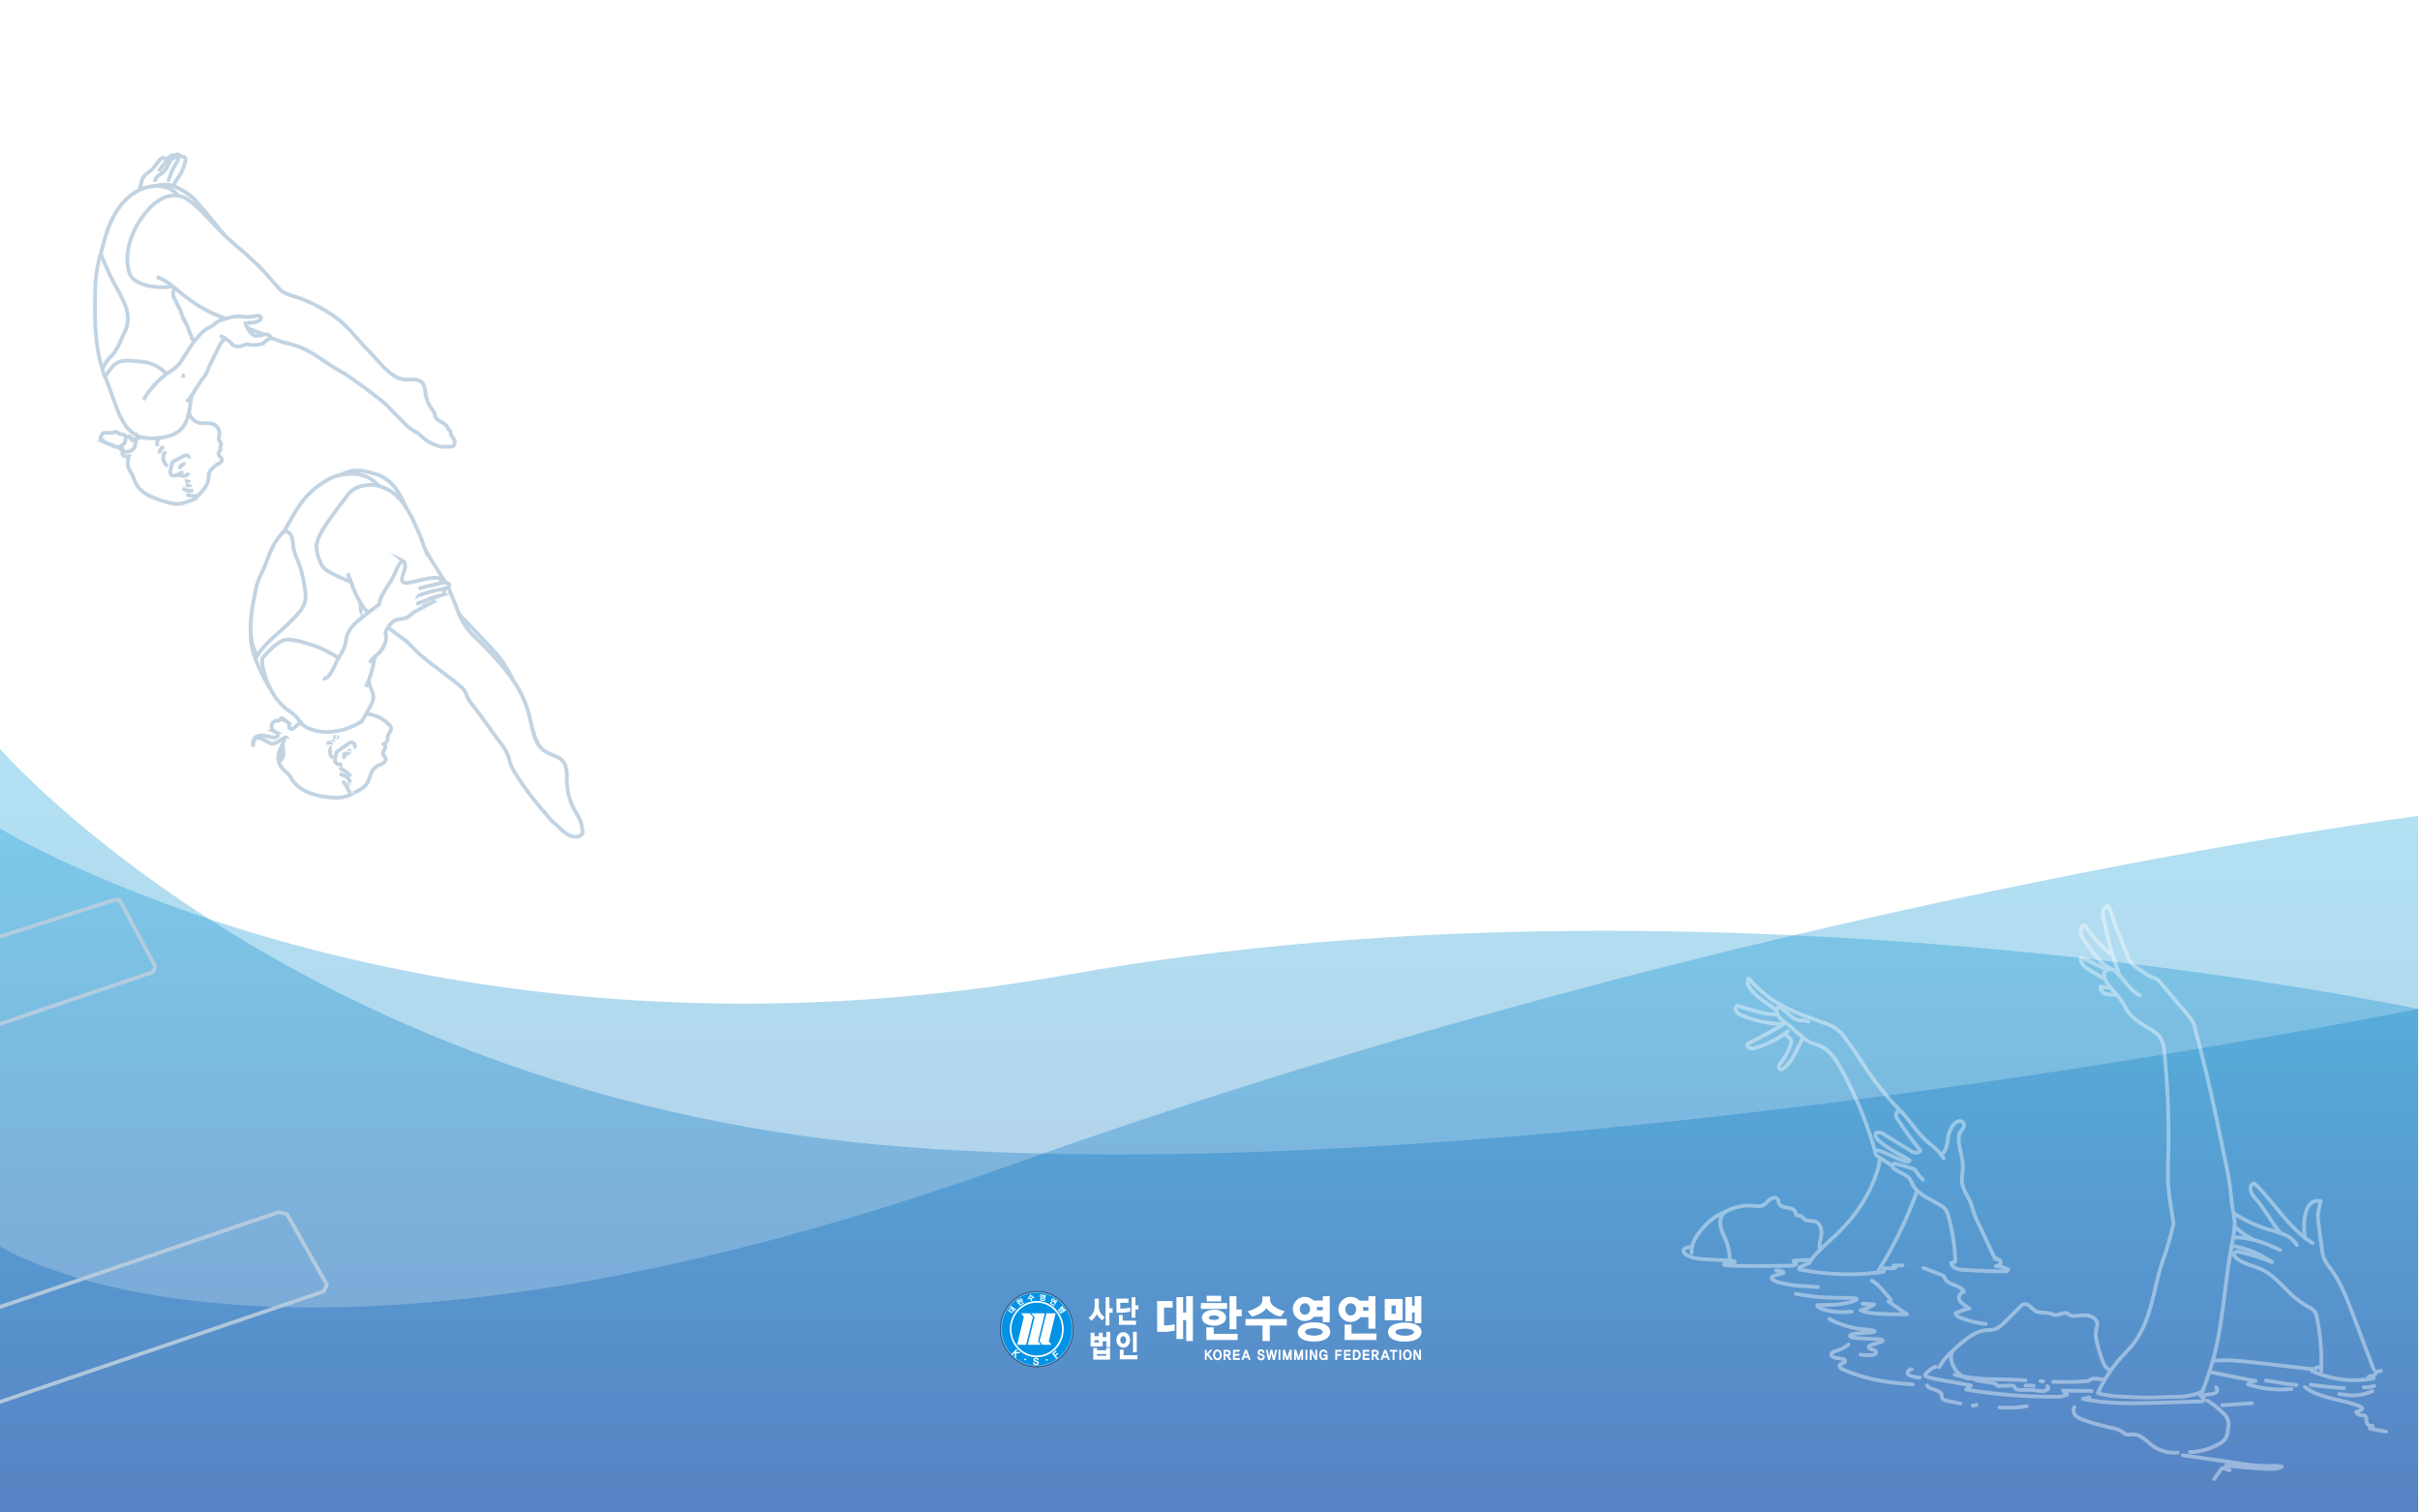 <svg xmlns="http://www.w3.org/2000/svg" xmlns:xlink="http://www.w3.org/1999/xlink" width="1280" height="800" viewBox="0 0 1280 800">
  <defs>
    <clipPath id="clip-path">
      <rect id="사각형_117" data-name="사각형 117" width="1280" height="800" fill="#fff" stroke="#707070" stroke-width="1"/>
    </clipPath>
    <linearGradient id="linear-gradient" x1="0.5" x2="0.5" y2="1" gradientUnits="objectBoundingBox">
      <stop offset="0" stop-color="#009dd8"/>
      <stop offset="1" stop-color="#0042a5"/>
    </linearGradient>
    <filter id="사각형_6" x="187" y="86" width="912" height="641" filterUnits="userSpaceOnUse">
      <feOffset dx="3" dy="6" input="SourceAlpha"/>
      <feGaussianBlur stdDeviation="12" result="blur"/>
      <feFlood flood-color="#28689f" flood-opacity="0.522"/>
      <feComposite operator="in" in2="blur"/>
      <feComposite in="SourceGraphic"/>
    </filter>
  </defs>
  <g id="bg" clip-path="url(#clip-path)">
    <g id="그룹_90" data-name="그룹 90">
      <g id="그룹_12" data-name="그룹 12" transform="translate(1 80.333)">
        <path id="패스_11" data-name="패스 11" d="M0,0S225.523,138.666,566.856,77.714,1280,96,1280,96V362.667H0Z" transform="translate(-2 357.333)" opacity="0.3" fill="url(#linear-gradient)" style="mix-blend-mode: multiply;isolation: isolate"/>
        <path id="패스_12" data-name="패스 12" d="M0-28s161.523,187.81,481.523,211.809S1280,110.667,1280,110.667V377.333H0Z" transform="translate(-2 342.667)" opacity="0.3" fill="url(#linear-gradient)" style="mix-blend-mode: multiply;isolation: isolate"/>
        <path id="패스_13" data-name="패스 13" d="M0,223.047s144.606,97.363,536.38-42.667S1280-4,1280-4V364.762H0Z" transform="translate(-2 355.238)" opacity="0.3" fill="url(#linear-gradient)" style="mix-blend-mode: multiply;isolation: isolate"/>
      </g>
      <g id="그룹_21" data-name="그룹 21" transform="translate(801.531 193.924)" opacity="0.4" style="isolation: isolate">
        <path id="패스_76" data-name="패스 76" d="M262.221,605.516c-2.376.687-6.351,4.35-5.329,4.8a20.159,20.159,0,0,0,3.174,1.163c7.23,1.532,13.739,2.422,20.968,3.955l-2.549,2.1a279.732,279.732,0,0,0,47.222,3.783,13.4,13.4,0,0,0,6.286-1.077l-2.208-2.14,15.073.187" transform="translate(-40.062 -76.484)" fill="none" stroke="#fff" stroke-linecap="round" stroke-linejoin="round" stroke-width="2"/>
        <path id="패스_77" data-name="패스 77" d="M369.818,625.061l-3.489.819c13.6,2.867,27.655,2.442,41.549,2l21.22-.668c.88-.028,2.071-.973,1.323-1.439-.871-.449-1.025-1.079-1.9-1.529,2.552-.644,5.015-.6,7.373-1.191,1.966-.5,1.729-3,.972-3.263" transform="translate(-66.23 -79.893)" fill="none" stroke="#fff" stroke-linecap="round" stroke-linejoin="round" stroke-width="2"/>
        <path id="패스_78" data-name="패스 78" d="M463.292,631.856l4.368-.3,11.3-.775" transform="translate(-89.381 -82.516)" fill="none" stroke="#fff" stroke-linecap="round" stroke-linejoin="round" stroke-width="2"/>
        <path id="패스_79" data-name="패스 79" d="M246.766,607.18c-.864.174-2.118.744-2.185,1.544-.1,1.21.841,1.722,2.088,2.09a14.585,14.585,0,0,0,4.449.744" transform="translate(-37.161 -76.881)" fill="none" stroke="#fff" stroke-linecap="round" stroke-linejoin="round" stroke-width="2"/>
        <path id="패스_80" data-name="패스 80" d="M252.918,604.65" transform="translate(-39.153 -76.277)" fill="none" stroke="#fff" stroke-linecap="round" stroke-linejoin="round" stroke-width="2"/>
        <path id="패스_81" data-name="패스 81" d="M266.5,602.73a41.136,41.136,0,0,1,8.183-9.525,5.855,5.855,0,0,0-1.853,4.7,11.135,11.135,0,0,0,1.595,4.926,12.235,12.235,0,0,0,3.958,4.46c1.7,1.073,3.9,1.912,5.794,1.25,1.266,1.342,3.187,1.329,5.006,1.639l6.168,1.051a1.954,1.954,0,0,1,.894.308c.254.2.4.509.633.728a2.38,2.38,0,0,0,1.721.4l5.8-.179a2.216,2.216,0,0,1,1.9.557c.188.248.261.566.432.827a2.45,2.45,0,0,0,1.9.831c2.627.253,5.287-.072,7.909.218,1.334.148,2.654.454,4,.482a5.5,5.5,0,0,0,3.764-1.143,1.675,1.675,0,0,0-.606-1.468" transform="translate(-42.396 -73.545)" fill="none" stroke="#fff" stroke-linecap="round" stroke-linejoin="round" stroke-width="2"/>
        <path id="패스_82" data-name="패스 82" d="M326.531,618.467a25.8,25.8,0,0,1,4.357.158" transform="translate(-56.728 -79.569)" fill="none" stroke="#fff" stroke-linecap="round" stroke-linejoin="round" stroke-width="2"/>
        <path id="패스_83" data-name="패스 83" d="M277.336,610.977c12.149,3.177,24.953,2.055,37.477,2.973" transform="translate(-44.983 -77.788)" fill="none" stroke="#fff" stroke-linecap="round" stroke-linejoin="round" stroke-width="2"/>
        <path id="패스_84" data-name="패스 84" d="M337,615.492a3.976,3.976,0,0,0,1.384.088" transform="translate(-59.228 -78.866)" fill="none" stroke="#fff" stroke-linecap="round" stroke-linejoin="round" stroke-width="2"/>
        <path id="패스_85" data-name="패스 85" d="M345.8,615.432c6.823.046,11.771.254,18.554-.49.231-.026,1.458-1.248,2.776-1.257s3.448.315,5.481.544" transform="translate(-61.33 -78.434)" fill="none" stroke="#fff" stroke-linecap="round" stroke-linejoin="round" stroke-width="2"/>
        <path id="패스_86" data-name="패스 86" d="M277.252,585.734a65.14,65.14,0,0,1,9.1-7.317,21.016,21.016,0,0,1,6.576-2.576c1.688-.3,3.447-.091,5.11-.5,2.444-.608,4.351-2.463,6.13-4.244l8.014-8.017a4.455,4.455,0,0,1,1.185-.94,3.543,3.543,0,0,1,3.567.813,27.265,27.265,0,0,0,2.923,2.511c2.5,1.479,5.778.568,8.506,1.57a11.171,11.171,0,0,0,1.825.657c2.205.4,4.457-1.709,6.54-.882.649.258,1.166.774,1.8,1.063a5,5,0,0,0,2.243.312c2.383-.081,4.784-.593,7.133-.177s4.724,2.145,4.823,4.528a12.185,12.185,0,0,1-.541,2.989c-.6,2.8.078,5.7.837,8.458q.948,3.438,2.077,6.822c.825,2.47,2.013,5.214,4.484,6.04" transform="translate(-44.963 -66.074)" fill="none" stroke="#fff" stroke-linecap="round" stroke-linejoin="round" stroke-width="2"/>
        <path id="패스_89" data-name="패스 89" d="M376.939,623.293c-.237.545,6.018,1.662,9.3,1.85,5.951.341,11.906.681,17.866.649,2.353-.013,13.948-.362,17.394-.465,2.141-.065,8.32-1.253,10.705-2.828" transform="translate(-68.762 -80.539)" fill="none" stroke="#fff" stroke-linecap="round" stroke-linejoin="round" stroke-width="2"/>
        <path id="패스_90" data-name="패스 90" d="M381.54,329.818a2.569,2.569,0,0,0-1.417,2.234,5.7,5.7,0,0,0,.64,2.683c2.125,4.653,6.417,7.937,9.19,12.235.968,1.5,1.745,3.115,2.7,4.621,2.712,4.279,10.107,8.365,10.107,8.365,3.011,1.746,6.181,3.654,7.764,6.754a17.89,17.89,0,0,1,1.481,6.4,432.181,432.181,0,0,1,2.077,54.963c-.081,3.117-.195,6.233-.181,9.35.041,9.034,1.356,16.339,3.012,26.389,0,0-2.656,11.379-5.071,17.912-2.868,7.756-4.347,15.943-6.471,23.935s-4.991,15.983-10.189,22.415c-1.617,2-3.439,3.824-5.167,5.729a73.262,73.262,0,0,0-13.075,19.608" transform="translate(-68.764 -10.66)" fill="none" stroke="#fff" stroke-linecap="round" stroke-linejoin="round" stroke-width="2"/>
        <path id="패스_91" data-name="패스 91" d="M382.5,329.58c.923.181,1.831-.457,2.77-.406a3.571,3.571,0,0,1,2.045,1.07c4.647,4.08,7.667,10.118,13.2,12.872" transform="translate(-70.091 -10.505)" fill="none" stroke="#fff" stroke-linecap="round" stroke-linejoin="round" stroke-width="2"/>
        <path id="패스_92" data-name="패스 92" d="M381.353,314.215a56.223,56.223,0,0,1-14.185-15.594s-2.042,1.162-2.077,1.683a7.035,7.035,0,0,0,1.529,6.059l4.092,5.7c.829,1.154,1.66,2.309,2.571,3.4a29.182,29.182,0,0,0,7.1,6.14" transform="translate(-65.918 -3.211)" fill="none" stroke="#fff" stroke-linecap="round" stroke-linejoin="round" stroke-width="2"/>
        <path id="패스_93" data-name="패스 93" d="M378.448,327.294c-2.942-1-8.377-4.029-11.362-5.351-1.2-.534-2.01-.789-2.093-.519-.342,1.121.393,2.724,1.37,3.891a9.081,9.081,0,0,0,2.258,1.864l6.766,4.1a3.7,3.7,0,0,0,1.907.711" transform="translate(-65.891 -8.63)" fill="none" stroke="#fff" stroke-linecap="round" stroke-linejoin="round" stroke-width="2"/>
        <path id="패스_94" data-name="패스 94" d="M378.778,341.292a3.928,3.928,0,0,0,1.339,3.184c1.616,1.389,5.372.977,7.429,1.532" transform="translate(-69.201 -13.399)" fill="none" stroke="#fff" stroke-linecap="round" stroke-linejoin="round" stroke-width="2"/>
        <path id="패스_95" data-name="패스 95" d="M378.78,341.292c1.618.509,3.385.28,5.042.645" transform="translate(-69.203 -13.399)" fill="none" stroke="#fff" stroke-linecap="round" stroke-linejoin="round" stroke-width="2"/>
        <path id="패스_96" data-name="패스 96" d="M446.972,473.591l2.267-13.156a38.216,38.216,0,0,0,.8-7.877,61.7,61.7,0,0,0-1.179-7.823c-.57-3.4-.786-6.846-1.2-10.267-.589-4.851-1.578-9.644-2.566-14.431-4.687-22.709-9.378-45.436-15.479-67.807,0,0-.256-1.079-.78-3.153-.67-2.652-2.486-4.841-4.251-6.931L410.83,325.852a8.887,8.887,0,0,0-2.075-1.979,21.536,21.536,0,0,0-3.107-1.2,15.181,15.181,0,0,1-2.807-1.656l-4.009-2.774a11.748,11.748,0,0,1-5.522-6.961L389,300.627c-1.028-2.545-2.058-5.092-2.881-7.71-.84-2.673-1.5-5.486-3.155-7.746l-1.991,1.443c-1.3,3.235.032,6.244.713,9.664a148.29,148.29,0,0,0,7.5,25.458" transform="translate(-69.596)" fill="none" stroke="#fff" stroke-linecap="round" stroke-linejoin="round" stroke-width="2"/>
        <path id="패스_97" data-name="패스 97" d="M465.02,520.9c-3.594,18.928-4.391,38.039-8.849,56.625a183.286,183.286,0,0,1-6.628,20.714" transform="translate(-86.098 -56.282)" fill="none" stroke="#fff" stroke-linecap="round" stroke-linejoin="round" stroke-width="2"/>
        <path id="패스_98" data-name="패스 98" d="M456.379,609.407q11.412,2.453,22.91,4.476a8.6,8.6,0,0,0-4.13,1.778,54.984,54.984,0,0,0,23.062,2.463" transform="translate(-87.73 -77.413)" fill="none" stroke="#fff" stroke-linecap="round" stroke-linejoin="round" stroke-width="2"/>
        <path id="패스_99" data-name="패스 99" d="M493.623,615.011l8.336,1.35a69.835,69.835,0,0,0,7.724.958" transform="translate(-96.622 -78.751)" fill="none" stroke="#fff" stroke-linecap="round" stroke-linejoin="round" stroke-width="2"/>
        <path id="패스_100" data-name="패스 100" d="M530.124,605.726a6.428,6.428,0,0,0-4.73,1.937,53.745,53.745,0,0,0,32.778,4,6.709,6.709,0,0,1-2.8-.647c.635-.7,1.739-.6,2.657-.835s1.767-1.456,1.018-2.035l2.878-.384" transform="translate(-104.208 -76.534)" fill="none" stroke="#fff" stroke-linecap="round" stroke-linejoin="round" stroke-width="2"/>
        <path id="패스_101" data-name="패스 101" d="M458.26,601.149c7.271-.554,14.57.279,21.815,1.111l31.117,3.576" transform="translate(-88.179 -75.398)" fill="none" stroke="#fff" stroke-linecap="round" stroke-linejoin="round" stroke-width="2"/>
        <path id="패스_102" data-name="패스 102" d="M524.742,618.016q8.754,1.2,17.576,1.8" transform="translate(-104.052 -79.468)" fill="none" stroke="#fff" stroke-linecap="round" stroke-linejoin="round" stroke-width="2"/>
        <path id="패스_103" data-name="패스 103" d="M491.339,530.934a107.933,107.933,0,0,0-17.911-5.509h-.208c-.527-.206-2.2.817-1.856,1.724a3.528,3.528,0,0,0,.878,1.4c3.881,3.512,9.484,4.215,14.179,6.528,6.429,3.168,10.88,9.192,16.271,13.914a47.726,47.726,0,0,0,8.19,5.771,8.631,8.631,0,0,1,3.481,2.741,7.6,7.6,0,0,1,.789,2.377,115.123,115.123,0,0,1,2.336,28.661" transform="translate(-91.297 -57.355)" fill="none" stroke="#fff" stroke-linecap="round" stroke-linejoin="round" stroke-width="2"/>
        <path id="패스_104" data-name="패스 104" d="M471.4,521.655a53.615,53.615,0,0,1,20.031,8.4" transform="translate(-91.317 -56.462)" fill="none" stroke="#fff" stroke-linecap="round" stroke-linejoin="round" stroke-width="2"/>
        <path id="패스_105" data-name="패스 105" d="M472.439,515.687c8.218-.266,16.052,3.164,23.555,6.527" transform="translate(-91.565 -55.033)" fill="none" stroke="#fff" stroke-linecap="round" stroke-linejoin="round" stroke-width="2"/>
        <path id="패스_106" data-name="패스 106" d="M472.439,508.572a50.253,50.253,0,0,0,9.312,6.538" transform="translate(-91.565 -53.338)" fill="none" stroke="#fff" stroke-linecap="round" stroke-linejoin="round" stroke-width="2"/>
        <path id="패스_107" data-name="패스 107" d="M471.877,499.179a69.038,69.038,0,0,0,17.949,8.319,67.348,67.348,0,0,1,8.32,2.686,13.7,13.7,0,0,1,6.581,5.534" transform="translate(-91.43 -51.095)" fill="none" stroke="#fff" stroke-linecap="round" stroke-linejoin="round" stroke-width="2"/>
        <path id="패스_108" data-name="패스 108" d="M515.691,509.684c-11.089-7.04-18.5-18.446-27.312-28.184a20.194,20.194,0,0,0-3.69-3.4c-.363-.241-1.5,1.149-1.5,1.149a4.889,4.889,0,0,0,.4,4.252,23.044,23.044,0,0,0,2.715,3.484c4.617,5.623,8.03,12.086,12.43,17.356" transform="translate(-94.054 -46.055)" fill="none" stroke="#fff" stroke-linecap="round" stroke-linejoin="round" stroke-width="2"/>
        <path id="패스_109" data-name="패스 109" d="M556.909,579.325,545.828,550.05c-3.178-8.4-6.422-16.917-11.779-24.123a23.679,23.679,0,0,1-3.545-5.549,18.636,18.636,0,0,1-.875-4.142c-.924-7.024-2.559-17.784-2.174-19.506l1.448-6.484a13.685,13.685,0,0,0-2.547,0,5.362,5.362,0,0,0-2.171.91,7.574,7.574,0,0,0-1.927,2.136c-2.638,4.887-2.285,10.778-1.861,16.315" transform="translate(-102.944 -48.947)" fill="none" stroke="#fff" stroke-linecap="round" stroke-linejoin="round" stroke-width="2"/>
        <path id="패스_110" data-name="패스 110" d="M258.2,618.427c.491,1.568,3.058,1.825,4.574,2.459,1.344.563,2.993,1.252,3.151,2.7.042.382-.036.773.037,1.15.218,1.115,1.546,1.558,2.658,1.793l7.12,1.5" transform="translate(-40.413 -79.566)" fill="none" stroke="#fff" stroke-linecap="round" stroke-linejoin="round" stroke-width="2"/>
        <path id="패스_111" data-name="패스 111" d="M360.334,633.493a3.88,3.88,0,0,0,.816,4.545,10.661,10.661,0,0,0,4.325,2.359,115.533,115.533,0,0,0,13.714,3.857c2.452.529,5.045,1.035,6.945,2.673a5.736,5.736,0,0,0,1.047.822,3.233,3.233,0,0,0,1.363.3c1.114.046,2.229-.158,3.342-.085,3.93.255,6.748,3.7,9.935,6.019a19.3,19.3,0,0,0,13.17,3.551" transform="translate(-64.696 -83.163)" fill="none" stroke="#fff" stroke-linecap="round" stroke-linejoin="round" stroke-width="2"/>
        <path id="패스_112" data-name="패스 112" d="M440.713,656.226a32.664,32.664,0,0,0,15.6-4.4,9.557,9.557,0,0,0,3-2.443c1.188-1.615,1.417-3.72,1.608-5.717a7.792,7.792,0,0,0-3.015-8.407,42.075,42.075,0,0,0-7.8-6.2" transform="translate(-83.99 -82.105)" fill="none" stroke="#fff" stroke-linecap="round" stroke-linejoin="round" stroke-width="2"/>
        <path id="패스_113" data-name="패스 113" d="M435.837,666.954l30.071,4.314a93.785,93.785,0,0,0,16.375,1.378,16.324,16.324,0,0,1,5.936.4c-2.6,1.3-5.646,1.22-8.547,1.071q-10.438-.536-20.827-1.73a.724.724,0,0,0-.292.816l2.03,1.723-2.9-.93a1.2,1.2,0,0,0-1.711.552l-3.511,4.975" transform="translate(-82.826 -91.152)" fill="none" stroke="#fff" stroke-linecap="round" stroke-linejoin="round" stroke-width="2"/>
        <path id="패스_114" data-name="패스 114" d="M520.623,619.549c8.283,6.407,19.812,6.253,29.447,10.355.412.176.882.443.907.891.022.394-.323.7-.652.922a7.4,7.4,0,0,1-2.619,1.076,3.042,3.042,0,0,0,2.162,1.571c.885.148,1.9-.075,2.6.477,1.048.819.511,2.513.968,3.761a2.448,2.448,0,0,0,3.026,1.4l-1.386,1.516,8.457,1.621" transform="translate(-103.069 -79.834)" fill="none" stroke="#fff" stroke-linecap="round" stroke-linejoin="round" stroke-width="2"/>
        <path id="패스_115" data-name="패스 115" d="M544.644,623.945l2.537.332c.921.12,1.842.241,2.769.309a24.827,24.827,0,0,0,12.093-2.172" transform="translate(-108.804 -80.518)" fill="none" stroke="#fff" stroke-linecap="round" stroke-linejoin="round" stroke-width="2"/>
        <path id="패스_116" data-name="패스 116" d="M561.608,619.51a19.413,19.413,0,0,0,5.578-.707" transform="translate(-112.854 -79.656)" fill="none" stroke="#fff" stroke-linecap="round" stroke-linejoin="round" stroke-width="2"/>
        <path id="패스_117" data-name="패스 117" d="M289.724,632.262a3.1,3.1,0,0,0,2.031-.315" transform="translate(-47.94 -82.794)" fill="none" stroke="#fff" stroke-linecap="round" stroke-linejoin="round" stroke-width="2"/>
        <path id="패스_118" data-name="패스 118" d="M308.512,633.482a55.512,55.512,0,0,0,14.372-.7" transform="translate(-52.426 -82.994)" fill="none" stroke="#fff" stroke-linecap="round" stroke-linejoin="round" stroke-width="2"/>
        <path id="패스_119" data-name="패스 119" d="M93.23,522.469c-1.338-.3-4.3-.013-4.3,2.062s5.549,3.819,8.729,4.07c6.172.487,18.88.737,18.517,1.462s-5.349.336-5.859,1.493,23.807.666,35.715.657c1.078,0,2.367-.628,2.476-1.027s-1.364-.763-1.436-1.41,6.925-.484,9.33-.625" transform="translate(0 -56.632)" fill="none" stroke="#fff" stroke-linecap="round" stroke-linejoin="round" stroke-width="2"/>
        <path id="패스_120" data-name="패스 120" d="M94.646,519.611c-.484-4.067,1.73-7.96,4.249-11.191,3.419-4.386,7.7-8.3,12.925-10.2-2.1,1.9-2.444,5.139-1.806,7.9s2.077,5.263,3.066,7.919a25.343,25.343,0,0,1,1.589,8.744" transform="translate(-1.349 -50.867)" fill="none" stroke="#fff" stroke-linecap="round" stroke-linejoin="round" stroke-width="2"/>
        <path id="패스_121" data-name="패스 121" d="M117.227,495.8a26.209,26.209,0,0,1,14.3-3.576c2.257.18,4.695.655,6.661-.467,1.344-.767,2.217-2.163,3.487-3.048s3.409-.967,4.029.452a13.072,13.072,0,0,1,.342,1.589c.495,1.687,2.562,2.249,4.3,2.5s3.8.7,4.433,2.341a4.66,4.66,0,0,0,.5,1.285c.629.794,1.923.5,2.808,1,.6.333.939.983,1.447,1.441,1.6,1.446,4.218.61,6.2,1.462,2.492,1.073,3.11,4.347,2.817,7.044s-1.532,5.174-.613,7.727" transform="translate(-6.756 -48.441)" fill="none" stroke="#fff" stroke-linecap="round" stroke-linejoin="round" stroke-width="2"/>
        <path id="패스_122" data-name="패스 122" d="M174.372,533.43c-1.73.751-2.788,1.34-4.517,2.09-.423.183-.932.572-.734.988a.876.876,0,0,0,.685.371,135.63,135.63,0,0,0,39,1.79c1.47-.158,5.092-.462,5.173-.845a9.267,9.267,0,0,0,0-1.5c0-.449,6.087.169,6.087-.37s-.994-.627-1.015-1.063,3.378.006,4.853-.254" transform="translate(-19.135 -59.273)" fill="none" stroke="#fff" stroke-linecap="round" stroke-linejoin="round" stroke-width="2"/>
        <path id="패스_123" data-name="패스 123" d="M174.613,547.317l-8.177-.544c-1.908-.127-3.818-.254-5.707-.547-3.7-.574-10.338-1.768-10.581-3.569s6.42-2.319,6.372-3-2.855-1.158-4.039-1.158" transform="translate(-14.615 -60.483)" fill="none" stroke="#fff" stroke-linecap="round" stroke-linejoin="round" stroke-width="2"/>
        <path id="패스_124" data-name="패스 124" d="M166.912,554.714a112.642,112.642,0,0,0,16.143,2c8.062.409,16.111-.134,16.143.8.031.905-5.023,2.383-10.175,2.874-5.243.5-10.587.005-10.772.522-.369,1.025,3.929,2.412,6.2,2.847a39.28,39.28,0,0,0,12.075.413" transform="translate(-18.619 -64.355)" fill="none" stroke="#fff" stroke-linecap="round" stroke-linejoin="round" stroke-width="2"/>
        <path id="패스_125" data-name="패스 125" d="M217.922,545.645c2.766,1.558,4.884,4.025,6.943,6.443l3.248,3.815a3.025,3.025,0,0,1-1.382.811l9.745,6.714q-7.049.091-14.1-.263c-3.544-.178-7.169-.462-10.411-1.9a24.282,24.282,0,0,0,7.2-3.078l-6.1-.357" transform="translate(-29.376 -62.189)" fill="none" stroke="#fff" stroke-linecap="round" stroke-linejoin="round" stroke-width="2"/>
        <path id="패스_126" data-name="패스 126" d="M190.375,572.25c.907.5,1.822,1.028,2.758,1.526a63.221,63.221,0,0,0,11.833,3.55c4.516.64,9.2.757,9.2,1.476.011,1.261-13.042.358-12.919,2.4s17.251,1.114,17.251,2.425-7.076,1.841-7.341,3.377,3.837,1.054,3.815,3.02-5.317,1.5-8.2,1.105" transform="translate(-24.22 -68.541)" fill="none" stroke="#fff" stroke-linecap="round" stroke-linejoin="round" stroke-width="2"/>
        <path id="패스_127" data-name="패스 127" d="M200.72,589.951a17.068,17.068,0,0,1-6.53,3.41c-1.224.33-2.85,1.08-2.482,2.293.2.671.955.984,1.618,1.21,1.867.636,5.615.446,5.6,1.908s-2.5.993-2.852,2.167c-.333,1.113.955,1.983,2.03,2.423,11.577,4.742,20.7,6.672,36.512,7.731" transform="translate(-24.526 -72.768)" fill="none" stroke="#fff" stroke-linecap="round" stroke-linejoin="round" stroke-width="2"/>
        <path id="패스_128" data-name="패스 128" d="M255.615,536.76l9.774,3.779a2.487,2.487,0,0,1,1.061.632,3.619,3.619,0,0,1,.479,1.021c1.592,3.954,8.256,3.355,10.143,7.178a3.24,3.24,0,0,0-2.573,3.676c.311,1.585,1.754,2.654,3.088,3.566l2.4,1.64a30.569,30.569,0,0,0-7.424,2.551c.264,1.271,1.616,1.959,2.829,2.422a53.376,53.376,0,0,0,13.187,3.191" transform="translate(-39.797 -60.068)" fill="none" stroke="#fff" stroke-linecap="round" stroke-linejoin="round" stroke-width="2"/>
        <path id="패스_129" data-name="패스 129" d="M244.584,483.379a217.406,217.406,0,0,1-20.953,42.986" transform="translate(-32.16 -47.323)" fill="none" stroke="#fff" stroke-linecap="round" stroke-linejoin="round" stroke-width="2"/>
        <path id="패스_130" data-name="패스 130" d="M176.033,516.269c4.237-6.34,10.453-11.037,15.877-16.4,9.621-9.506,16.309-19.776,20.432-32.657.091-.283,1.309-5.429,1.125-5.664" transform="translate(-20.796 -42.112)" fill="none" stroke="#fff" stroke-linecap="round" stroke-linejoin="round" stroke-width="2"/>
        <path id="패스_131" data-name="패스 131" d="M267.949,452.566c2.355-1.44,3.314-5.45,3.518-8.2a13.858,13.858,0,0,1,2.9-7.486,5.389,5.389,0,0,1,2.519-1.968,2.477,2.477,0,0,1,2.856.933,3,3,0,0,1-.342,2.945,25.058,25.058,0,0,0-1.706,2.6,7.113,7.113,0,0,0-.458,3.171c.183,4.988,2.3,9.791,2.192,14.781-.058,2.674-.755,5.344-.416,8,.5,3.885,3.118,7.127,4.568,10.766.717,1.8,1.148,3.7,1.779,5.533a52.845,52.845,0,0,0,2.329,5.418l8.877,18.711" transform="translate(-42.742 -35.722)" fill="none" stroke="#fff" stroke-linecap="round" stroke-linejoin="round" stroke-width="2"/>
        <path id="패스_132" data-name="패스 132" d="M238.247,460.966c-4.453-1.4-5.8-2.311-9.766-4.015-1.04-.448-4.581-2.16-5.964-1.9-1.009.187-.115,2.265.014,2.495.308.545,6.657,4.274,8.741,5.775" transform="translate(-31.781 -40.553)" fill="none" stroke="#fff" stroke-linecap="round" stroke-linejoin="round" stroke-width="2"/>
        <path id="패스_133" data-name="패스 133" d="M258.331,452.8c-2.855-4.8-7.088-7.064-10.968-11.075-3.828-3.958-6.831-8.642-10.572-12.681a2.782,2.782,0,0,0-2.176-1.189,1.935,1.935,0,0,0-1.452,2.1,5.525,5.525,0,0,0,1.1,2.559,174.44,174.44,0,0,0,11.891,16.24,3.51,3.51,0,0,1-4.292.607s-8.419-5.1-15.3-9.375a5,5,0,0,0-2.705-.892,1.923,1.923,0,0,0-1.369.6,2.01,2.01,0,0,0-.18,1.257,5.716,5.716,0,0,0,1.794,2.533c5.379,4.987,16.648,9.975,16.212,10.609-.448.653-1.494.643-2.918.064" transform="translate(-31.838 -34.063)" fill="none" stroke="#fff" stroke-linecap="round" stroke-linejoin="round" stroke-width="2"/>
        <path id="패스_134" data-name="패스 134" d="M289.434,514.5c.018.592.9.582,1.421.866a1.432,1.432,0,0,1,.128,2.144,4.134,4.134,0,0,1-2.213,1.012,14.941,14.941,0,0,1,6.483,1.761c.093.757-.955,1.045-1.717,1.038q-10.87-.105-21.722-.8a11.972,11.972,0,0,1-4.046-.74,4.145,4.145,0,0,1-2.577-3l2.182-.591a100.2,100.2,0,0,0-3.77-24.326,9.809,9.809,0,0,0-1.51-3.448,9.042,9.042,0,0,0-2.508-2.029c-5.423-3.3-12.1-5.632-14.933-11.313a13.854,13.854,0,0,0-1.685-3.1,9.62,9.62,0,0,0-2.352-1.7c-1.355-.827-4.411-2.232-5.859-3.443a1.9,1.9,0,0,1-.591-1.523,1.413,1.413,0,0,1,.782-.952,2.437,2.437,0,0,1,1.37.17,96.433,96.433,0,0,1,9.348,2.736,39.2,39.2,0,0,1,2.424,3.258l2.125,2.316" transform="translate(-34.675 -42.766)" fill="none" stroke="#fff" stroke-linecap="round" stroke-linejoin="round" stroke-width="2"/>
        <path id="패스_137" data-name="패스 137" d="M170.475,363.175c-1.576-.719-2.852-.441-4.61-.627a10.447,10.447,0,0,1-5.214-2.692c-1.469-1.189-3.166-2.673-4.545-3.966,0,0-.945-.974-1.733-.163a3.116,3.116,0,0,0-.5,3.178,7.617,7.617,0,0,0,1.962,2.73,29.616,29.616,0,0,0,3.637,3.057,13.791,13.791,0,0,1,1.56,1.2c.632.6,2.831,2.559,3.454,3.169" transform="translate(-15.453 -16.769)" fill="none" stroke="#fff" stroke-linecap="round" stroke-linejoin="round" stroke-width="2"/>
        <path id="패스_138" data-name="패스 138" d="M215.258,406.684a154.76,154.76,0,0,1-16.99-20.267c-4.615-6.575-8.722-13.513-13.661-19.849a23.03,23.03,0,0,0-3.2-3.507,25.527,25.527,0,0,0-7.9-4.019c-10.37-3.795-21.088-7.349-29.79-14.147a95.647,95.647,0,0,1-9.765-9.228s-.84,2.455-.113,3.787a22.643,22.643,0,0,0,6.111,6.668c2.851,2.213,5.806,4.079,8.657,6.292" transform="translate(-10.651 -12.056)" fill="none" stroke="#fff" stroke-linecap="round" stroke-linejoin="round" stroke-width="2"/>
        <path id="패스_139" data-name="패스 139" d="M150,364.254a58.024,58.024,0,0,1-21.3-4.407c-1.6-.662-3.366-1.648-3.645-3.354-.129-.788.281-1.768,1.076-1.84,0,0,6.6,2.039,9.458,2.782,3.414.887,7.89,2.053,11.4,1.669" transform="translate(-8.619 -16.589)" fill="none" stroke="#fff" stroke-linecap="round" stroke-linejoin="round" stroke-width="2"/>
        <g id="그룹_20" data-name="그룹 20" transform="translate(122.633 347.809)">
          <path id="패스_140" data-name="패스 140" d="M154.669,371.217a49.578,49.578,0,0,1-17.014,8.707,5.328,5.328,0,0,1-2.9.241,1.972,1.972,0,0,1-1.5-2.2s12.5-6.387,18.409-10.077c.139-.086.3-.228.24-.381s-.343.065-.185.1" transform="translate(-133.203 -367.455)" fill="none" stroke="#fff" stroke-linecap="round" stroke-linejoin="round" stroke-width="2"/>
        </g>
        <path id="패스_141" data-name="패스 141" d="M157.706,374.56c1-.037,3.048,1.588,3.572,2.435a2.9,2.9,0,0,1,.513,1.219,2.778,2.778,0,0,1-.183,1.07,33.579,33.579,0,0,1-5.378,10.287,4.57,4.57,0,0,0-.992,1.742,1.44,1.44,0,0,0,.768,1.68,1.929,1.929,0,0,0,1.634-.451,18.336,18.336,0,0,0,5.553-6.992c1.37-2.678,3.366-6.429,4.715-9.408" transform="translate(-15.822 -21.342)" fill="none" stroke="#fff" stroke-linecap="round" stroke-linejoin="round" stroke-width="2"/>
        <path id="패스_142" data-name="패스 142" d="M167.553,373.1c2.421,1.721,5.092,4.677,7.9,5.637,1.562.534,3.171.943,4.674,1.627,5.036,2.291,8.213,7.29,10.9,12.127a204.278,204.278,0,0,1,17.994,43.686" transform="translate(-18.772 -20.994)" fill="none" stroke="#fff" stroke-linecap="round" stroke-linejoin="round" stroke-width="2"/>
      </g>
      <g id="그룹_22" data-name="그룹 22" transform="translate(17.452 51.448) rotate(-3)" opacity="0.89">
        <path id="패스_143" data-name="패스 143" d="M338.093,486.069a23.4,23.4,0,0,0,2.5-5.018,41.587,41.587,0,0,0,1.9-5.456,26.215,26.215,0,0,1,.684-2.612,19.951,19.951,0,0,1,.81-2.733" transform="translate(-178.705 -165.498)" fill="none" stroke="#bbcede" stroke-miterlimit="10" stroke-width="2"/>
        <path id="패스_144" data-name="패스 144" d="M342.61,455.689c1.132-2.085,3.356-3.289,5.119-4.878a14,14,0,0,0,3.864-5.87,6.257,6.257,0,0,0,.4-2.594,8.274,8.274,0,0,1-.2-2.025,4.078,4.078,0,0,1,.679-1.5c1.193-1.9,2.512-3.908,4.585-4.765,2.273-.939,5.031-.293,7.175-1.5a24.956,24.956,0,0,0,2.3-1.769,14.774,14.774,0,0,1,2.437-1.343l7.55-3.56a2.941,2.941,0,0,0,1.391-1.041,1.017,1.017,0,0,0-.424-1.471,1.472,1.472,0,0,0-.827.1l-7.78,2.476" transform="translate(-180.419 -147.695)" fill="none" stroke="#bbcede" stroke-miterlimit="10" stroke-width="2"/>
        <path id="패스_145" data-name="패스 145" d="M394.3,420.661c1.271-.357,3.407-.836,4.678-1.193a4.428,4.428,0,0,0,1.522-.643,1.335,1.335,0,0,0-.557-2.487,4.4,4.4,0,0,0-1.669.071l-1.574.269a48.043,48.043,0,0,0-9.261,2.224.279.279,0,0,1,.357-.1" transform="translate(-197.431 -145.018)" fill="none" stroke="#bbcede" stroke-miterlimit="10" stroke-width="2"/>
        <path id="패스_146" data-name="패스 146" d="M399.993,414.205a24.751,24.751,0,0,1,2.614-.829,1.565,1.565,0,0,0,1.241-1.068,1.263,1.263,0,0,0-.572-1.2,2.753,2.753,0,0,0-1.333-.41,13.987,13.987,0,0,0-3.778.338l-4.633.843c-1.989.362-3.977.725-5.956,1.137" transform="translate(-197.484 -142.884)" fill="none" stroke="#bbcede" stroke-miterlimit="10" stroke-width="2"/>
        <path id="패스_147" data-name="패스 147" d="M291.588,463.267a62.468,62.468,0,0,0-23.874-10.8,11.267,11.267,0,0,0-3.963-.266,10.773,10.773,0,0,0-3.92,1.69,39.782,39.782,0,0,0-8.66,7.66,26.774,26.774,0,0,0,0,3.259c1.28,9.184,4.87,18.45,11.977,24.405a31.383,31.383,0,0,1,4.6,4.039c.966,1.2,1.631,2.626,2.643,3.787a12.172,12.172,0,0,0,4.476,3.018c7.733,3.314,16.821,2.192,24.482-1.287a9.786,9.786,0,0,0,2.851-1.764,11.041,11.041,0,0,0,1.612-2.19L306.9,489.8a10.638,10.638,0,0,0,2-4.983c.113-3.01-2.324-5.823-1.714-8.773" transform="translate(-145.696 -158.616)" fill="none" stroke="#bbcede" stroke-miterlimit="10" stroke-width="2"/>
        <path id="패스_148" data-name="패스 148" d="M308.228,536.7a12.826,12.826,0,0,0,1.842.524.383.383,0,0,0,.3-.021c.084-.058.082-.222-.019-.238" transform="translate(-167.371 -190.716)" fill="none" stroke="#bbcede" stroke-miterlimit="10" stroke-width="2"/>
        <path id="패스_149" data-name="패스 149" d="M302.39,541.295a4.414,4.414,0,0,0,3.427-.231c.056-.029.119-.071.12-.134s-.12-.086-.117-.022" transform="translate(-165.155 -192.299)" fill="none" stroke="#bbcede" stroke-miterlimit="10" stroke-width="2"/>
        <path id="패스_150" data-name="패스 150" d="M305.966,545.917c-.272-.089-.518.188-.65.442a4.442,4.442,0,0,0,.948,5.18" transform="translate(-166.095 -194.208)" fill="none" stroke="#bbcede" stroke-miterlimit="10" stroke-width="2"/>
        <path id="패스_151" data-name="패스 151" d="M312.263,563.412l2.507,1.88a11.922,11.922,0,0,1,3.176,3.069" transform="translate(-168.902 -200.854)" fill="none" stroke="#bbcede" stroke-miterlimit="10" stroke-width="2"/>
        <path id="패스_152" data-name="패스 152" d="M312.05,568.852a11.82,11.82,0,0,1,3.612,1.807,4.072,4.072,0,0,1,1.608,3.537c-.007.054-.046.112-.1.109s-.061-.108-.007-.1" transform="translate(-168.821 -202.918)" fill="none" stroke="#bbcede" stroke-miterlimit="10" stroke-width="2"/>
        <path id="패스_153" data-name="패스 153" d="M314.117,575.24a7.215,7.215,0,0,1,1.947,2.5c.654,1.391.94,3.1,2.2,3.971.227.157.656.19.671-.086" transform="translate(-169.606 -205.343)" fill="none" stroke="#bbcede" stroke-miterlimit="10" stroke-width="2"/>
        <path id="패스_154" data-name="패스 154" d="M257.807,529.563a.85.85,0,0,0-.973-.558,2.724,2.724,0,0,0-1.1.544,17.906,17.906,0,0,1-4.589,2.257,3.32,3.32,0,0,1-1.45.221,3.664,3.664,0,0,1-1.325-.557l-3.765-2.208a3.712,3.712,0,0,0-2.905-.738,2.633,2.633,0,0,0-1.389,1.277,4.6,4.6,0,0,0-.466,3.221,4.976,4.976,0,0,1,.358-3.846c.961-1.516,3-1.987,4.783-1.786s3.468.926,5.234,1.249a3.3,3.3,0,0,0,2.049-.125,1.388,1.388,0,0,0,.75-1.726c-.276-.566-.972-.751-1.522-1.057a3.07,3.07,0,0,1,1.452-5.751c.552-.008,1.168.117,1.605-.22.414-.318.628-1.014,1.149-.974a.989.989,0,0,1,.535.292l2.054,1.763a2.4,2.4,0,0,1,.988,1.4c.061.515-.217,1.037-.106,1.544a1.446,1.446,0,0,0,1.812.869,4.55,4.55,0,0,0,1.826-1.27,3.639,3.639,0,0,1,1.89-1.146c.169-.023,1.023-.315,1.077-.153" transform="translate(-141.338 -183.917)" fill="none" stroke="#bbcede" stroke-miterlimit="10" stroke-width="2"/>
        <path id="패스_155" data-name="패스 155" d="M298.827,567.166a18.6,18.6,0,0,1-8.071,1.691,30.949,30.949,0,0,1-4.741-.534,40.27,40.27,0,0,1-10.547-3.071,18.932,18.932,0,0,1-8.212-7.108,31.118,31.118,0,0,0-1.754-2.951c-.879-1.16-2.074-2.046-3-3.169a9.03,9.03,0,0,1-1.507-8.6c.437-1.227,1.139-2.34,1.675-3.527a11.706,11.706,0,0,1-.977,3.7,3.926,3.926,0,0,0,.277,3.671c1.565-1.246,1.533-3.587,1.389-5.582s-.1-4.358,1.534-5.515c.339-.241,1.01-.234.969.18" transform="translate(-149.258 -190.453)" fill="none" stroke="#bbcede" stroke-miterlimit="10" stroke-width="2"/>
        <path id="패스_156" data-name="패스 156" d="M312.372,553.668a3.281,3.281,0,0,1-3.164-.659,1.619,1.619,0,0,1-.442-.584,2,2,0,0,1-.075-.915,13.046,13.046,0,0,1,.79-3.484,3.007,3.007,0,0,1,.589-1.051,3.415,3.415,0,0,1,.689-.508l5.375-3.305a2.846,2.846,0,0,1,2.211-.613,1.966,1.966,0,0,1,1.3,1.79,1.163,1.163,0,0,1-.792,1.071" transform="translate(-167.54 -192.911)" fill="none" stroke="#bbcede" stroke-miterlimit="10" stroke-width="2"/>
        <path id="패스_157" data-name="패스 157" d="M316.452,553.6l.277-2.3a.44.44,0,0,1,.6-.476,2.855,2.855,0,0,0,1.59-.09.929.929,0,0,0,.444-1.327c.03-.119.258-.056.223.061" transform="translate(-170.492 -195.512)" fill="none" stroke="#bbcede" stroke-miterlimit="10" stroke-width="2"/>
        <path id="패스_158" data-name="패스 158" d="M323.1,560.28c2.861-1.131,5.9-2.4,7.583-4.98a30.28,30.28,0,0,0,1.936-4.342,8.322,8.322,0,0,1,3.538-4.145c1.054-.544,2.262-.753,3.284-1.354s1.853-1.834,1.423-2.939c-.253-.65-.888-1.108-1.079-1.779-.281-.988.482-1.925.979-2.823s.527-2.363-.469-2.617a3.149,3.149,0,0,0,2.068-1.933c.28-.783.238-1.653.522-2.434.491-1.355,1.929-2.405,1.817-3.842a3.5,3.5,0,0,0-1-1.917,19.025,19.025,0,0,0-11.272-6.288" transform="translate(-173.014 -183.956)" fill="none" stroke="#bbcede" stroke-miterlimit="10" stroke-width="2"/>
        <path id="패스_159" data-name="패스 159" d="M242.638,447.16c-.545,7.807,2.589,15.486,5.808,22.62a56.722,56.722,0,0,0,3.089,6.184" transform="translate(-142.456 -156.735)" fill="none" stroke="#bbcede" stroke-miterlimit="10" stroke-width="2"/>
        <path id="패스_160" data-name="패스 160" d="M242.856,399.9a29.034,29.034,0,0,0,2.683,8.765c6.232-8.544,16.055-13.735,23.192-21.539a15.767,15.767,0,0,0,3.25-4.795c1.114-2.869.783-6.067.436-9.124a62.045,62.045,0,0,0-1.727-10.15c-1.031-3.594-2.719-7.04-3.058-10.763a25.845,25.845,0,0,0-.549-5.387c-.538-1.728-2.061-3.351-3.866-3.208l3.524-5.494a88.826,88.826,0,0,1,6.342-9.041,44.584,44.584,0,0,1,14.962-11.639" transform="translate(-142.562 -107.537)" fill="none" stroke="#bbcede" stroke-miterlimit="10" stroke-width="2"/>
        <path id="패스_161" data-name="패스 161" d="M309.554,316.722A18.9,18.9,0,0,1,316,314.416a26.546,26.546,0,0,1,11.439.111,18.3,18.3,0,0,1,9.6,6.434,15.63,15.63,0,0,0-6.211-.694,18.351,18.351,0,0,0-6.217,1.323c-2.37,1.123-4.131,3.192-5.817,5.2-4.011,4.78-8.027,9.566-11.686,14.621-2.306,3.186-4.546,6.71-4.657,10.642a19.71,19.71,0,0,0,1.22,6.454,13.138,13.138,0,0,0,1.645,3.715,12.773,12.773,0,0,0,3.895,3.241,80.386,80.386,0,0,0,9.943,5.178l-.27-.457" transform="translate(-165.18 -106.143)" fill="none" stroke="#bbcede" stroke-miterlimit="10" stroke-width="2"/>
        <path id="패스_162" data-name="패스 162" d="M327.79,398.224c2.4,7.51,4.5,15.436,9.654,21.4" transform="translate(-174.795 -138.164)" fill="none" stroke="#bbcede" stroke-miterlimit="10" stroke-width="2"/>
        <path id="패스_163" data-name="패스 163" d="M336.849,422.553a11.132,11.132,0,0,1,.287,4.751l-.084-.252" transform="translate(-178.233 -147.397)" fill="none" stroke="#bbcede" stroke-miterlimit="10" stroke-width="2"/>
        <path id="패스_164" data-name="패스 164" d="M263.148,359.7a32.394,32.394,0,0,0-7.713,10.272c-1.772,3.735-3.043,6.891-5.014,10.525-.83,1.53-1.919,3.756-2.6,5.357a33.145,33.145,0,0,0-1.476,4.68c-2.165,8.3-4.226,16.812-3.531,25.361" transform="translate(-142.493 -123.545)" fill="none" stroke="#bbcede" stroke-miterlimit="10" stroke-width="2"/>
        <path id="패스_165" data-name="패스 165" d="M355.134,324.171a35.1,35.1,0,0,1,7.568,3.482,24.846,24.846,0,0,1,6.663,6.994c3.44,5.143,5.471,10.574,7.631,16.373.42,1.129,1,2.684,1.349,3.837.389,1.283.689,2.594,1.125,3.861a35.083,35.083,0,0,0,2.373,5.1c2.32,4.32,5.526,9.736,7.788,14.049" transform="translate(-185.172 -110.06)" fill="none" stroke="#bbcede" stroke-miterlimit="10" stroke-width="2"/>
        <path id="패스_166" data-name="패스 166" d="M412.866,414.577c1.3,3.838,2.6,7.435,3.9,11.273a35.818,35.818,0,0,0,9.458,16.514c8.952,10,18.121,20.254,23.051,32.737a56.356,56.356,0,0,1,3.163,11.385c.231,1.379.416,2.766.7,4.134.748,3.585,1.463,7.7,4.349,11.652" transform="translate(-207.082 -144.37)" fill="none" stroke="#bbcede" stroke-miterlimit="10" stroke-width="2"/>
        <path id="패스_167" data-name="패스 167" d="M433.544,504.952c1.03,4.767,2.2,8.193,5.439,10.766,3,2.386,7.376,3.021,9.6,6.144,2.189,3.071,1.559,7.223,1.477,10.993a33.192,33.192,0,0,0,3.408,15.349,40.011,40.011,0,0,1,2.589,5.517,24.969,24.969,0,0,1,.867,6.13,1.724,1.724,0,0,1-.432,1.015,3.108,3.108,0,0,1-1.7.958c-4.7.913-8.147-3.022-11.366-6.564-1.02-1.122-2.047-1.843-3.032-3-.969-1.132-1.9-2.694-2.829-3.854a151.829,151.829,0,0,1-14.338-21.251,27.284,27.284,0,0,1-2.236-4.764c-.611-1.868-.85-3.844-1.48-5.706A28.508,28.508,0,0,0,415.807,510c-3.732-5.5-7.35-11.528-11.081-17.03-1.881-2.774-3.895-5.062-5.049-8.209a15.927,15.927,0,0,0-1.5-3.545,11.449,11.449,0,0,0-1.75-1.9c-6.481-6.05-13.629-11.512-20.11-17.562-1.246-1.163-5.628-6.236-6.852-7.378-2.679-2.5-5.562-4.542-8.241-7.043-.289-.269-.959-.91-1.342-1.2" transform="translate(-186.973 -156.346)" fill="none" stroke="#bbcede" stroke-miterlimit="10" stroke-width="2"/>
        <path id="패스_168" data-name="패스 168" d="M323.6,313.506c2.385-.785,4.491-1.448,6.773-1.967,3.839-.874,7.829.234,11.566,1.474a30.714,30.714,0,0,1,4.146,1.626,21.727,21.727,0,0,1,8.238,7.751,63.459,63.459,0,0,1,4.643,9.875" transform="translate(-173.207 -105.148)" fill="none" stroke="#bbcede" stroke-miterlimit="10" stroke-width="2"/>
        <path id="패스_169" data-name="패스 169" d="M302.064,450.227c.562.3,1.93-.249,2.5-.529a12.046,12.046,0,0,0,2.316-2.823c1.352-2.131,2.725-4.929,3.531-6.2,1.538-2.416,3.362-4.711,4.257-7.432.483-1.471.68-3.026,1.18-4.491,1.345-3.943,4.712-6.817,8.087-9.259,1.307-.946,2.637-1.858,3.967-2.77l5.221-3.582.729-.473c1.076-5.5,5.642-9.548,8.349-14.453,1.309-2.371,2.225-5.019,4.077-7,.455-.485,1.209-.939,1.731-.526a1.238,1.238,0,0,1,.356.573c.944,2.643-.951,5.359-1.667,8.072a2.529,2.529,0,0,0,.025,1.773c.5.979,1.843,1.062,2.936.959,5.2-.493,10.331-2.171,15.545-1.8a2.4,2.4,0,0,1,1.626.563c.4.429.12,2.221-.447,2.376" transform="translate(-165.032 -135.246)" fill="none" stroke="#bbcede" stroke-miterlimit="10" stroke-width="2"/>
        <path id="패스_170" data-name="패스 170" d="M420.563,436.857a12.827,12.827,0,0,0,2.362,3.4c3.2,3.566,10.962,12.713,11.858,13.754,1.491,1.733,3.259,4.011,4.619,5.653.888,1.072,1.825,2.58,2.62,3.723A111.13,111.13,0,0,1,447.537,474" transform="translate(-210.003 -152.825)" fill="none" stroke="#bbcede" stroke-miterlimit="10" stroke-width="2"/>
        <path id="패스_171" data-name="패스 171" d="M150.126,272.68c-.065.29-.392.424-.668.534a5.824,5.824,0,0,0-1.191.642c-.135.094-.4.228-.4.415s.258.279.233.46c-.014.1-.245.332-.3.452a2.6,2.6,0,0,0-.153.532c-.076.375-.1.76-.173,1.136a4.057,4.057,0,0,1-1.935,2.6,5.49,5.49,0,0,1-3.215.678,1.927,1.927,0,0,1-.846-.221,2.276,2.276,0,0,1-.819-1.285.99.99,0,0,1-1.138-.124c-.3-.277-.656-.883-.48-1.252a7.94,7.94,0,0,0,2.772-1.665,4.51,4.51,0,0,0,.63-1.827l.323-1.7a13.364,13.364,0,0,1,1.842.146.792.792,0,0,1,.4.137c.329.271.092.876.387,1.183a2.727,2.727,0,0,1,2.439.782" transform="translate(-103.145 -90.286)" fill="none" stroke="#bbcede" stroke-miterlimit="10" stroke-width="2"/>
        <path id="패스_172" data-name="패스 172" d="M133.154,275.58c-1.387.466-3.134-.6-4.451-1.237l-2.667-1.295a2.753,2.753,0,0,1-.733-.457c-.3-.292-.46-.711-.777-.985s-.8-.4-.975-.788a1.377,1.377,0,0,1,.265-1.218l.645-1.092a1.494,1.494,0,0,1,.357-.456,1.348,1.348,0,0,1,.751-.207c1.527-.08,3.071.364,4.574.082.788-.148,1.652-.481,2.343-.074.408.241.656.7,1.072.929.529.29,1.188.141,1.773.289a1.816,1.816,0,0,1,1.326,1.5" transform="translate(-97.26 -88.614)" fill="none" stroke="#bbcede" stroke-miterlimit="10" stroke-width="2"/>
        <path id="패스_173" data-name="패스 173" d="M141.711,284.248a2.882,2.882,0,0,0-.293,1.583,1.944,1.944,0,0,0,1.377,1.356,5.721,5.721,0,0,0,2.011.136,10.925,10.925,0,0,0-.765,5.145c.287,1.618,1.281,3.008,1.951,4.508.7,1.569,1.055,3.276,1.77,4.839a15.246,15.246,0,0,0,5.973,6.359,45.462,45.462,0,0,0,8.042,3.66c2.963,1.123,6.09,2.265,9.225,1.8a37.745,37.745,0,0,0,3.915-1.02,20.574,20.574,0,0,0,3.091-.879,3.993,3.993,0,0,0,2.261-2.162" transform="translate(-104.054 -94.91)" fill="none" stroke="#bbcede" stroke-miterlimit="10" stroke-width="2"/>
        <path id="패스_174" data-name="패스 174" d="M194.16,323.939c1.653.848,4.514,1.593,6.165.742" transform="translate(-124.082 -109.972)" fill="none" stroke="#bbcede" stroke-miterlimit="10" stroke-width="2"/>
        <path id="패스_175" data-name="패스 175" d="M191.05,318.73a7.637,7.637,0,0,0,3.475,1.388,4.6,4.6,0,0,0,2.177-.169" transform="translate(-122.901 -107.996)" fill="none" stroke="#bbcede" stroke-miterlimit="10" stroke-width="2"/>
        <path id="패스_176" data-name="패스 176" d="M193.924,315.988a3.812,3.812,0,0,0,2.6.069c.049-.024.1-.056.112-.11" transform="translate(-123.992 -106.94)" fill="none" stroke="#bbcede" stroke-miterlimit="10" stroke-width="2"/>
        <path id="패스_177" data-name="패스 177" d="M193.444,312.216l.9.119a2.229,2.229,0,0,0,.8.007.752.752,0,0,0,.575-.506" transform="translate(-123.81 -105.379)" fill="none" stroke="#bbcede" stroke-miterlimit="10" stroke-width="2"/>
        <path id="패스_178" data-name="패스 178" d="M187.383,306.431c.89.148,2.956.988,3.84.807a2.983,2.983,0,0,0,2.131-1.51" transform="translate(-121.51 -103.062)" fill="none" stroke="#bbcede" stroke-miterlimit="10" stroke-width="2"/>
        <path id="패스_179" data-name="패스 179" d="M188.258,299.845c-1.143-.169-2.215.5-3.276.958s-2.482.632-3.211-.265c-.629-.775-.389-1.911-.117-2.872l.707-2.494a2.128,2.128,0,0,1,1.486-1.718l4.377-2.117a3.74,3.74,0,0,1,2.231-.547c.767.141,1.431,1.021,1.053,1.7" transform="translate(-119.229 -97.38)" fill="none" stroke="#bbcede" stroke-miterlimit="10" stroke-width="2"/>
        <path id="패스_180" data-name="패스 180" d="M190.085,300.007a2.188,2.188,0,0,1,.114-1.464,1.562,1.562,0,0,1,1.163-.669,1.369,1.369,0,0,0,.712-.585,1.239,1.239,0,0,0,.122-.75" transform="translate(-122.509 -99.574)" fill="none" stroke="#bbcede" stroke-miterlimit="10" stroke-width="2"/>
        <path id="패스_181" data-name="패스 181" d="M178.2,294.416a5.477,5.477,0,0,1-2.149-3.8,5.244,5.244,0,0,1,1.419-4.077" transform="translate(-117.2 -95.778)" fill="none" stroke="#bbcede" stroke-miterlimit="10" stroke-width="2"/>
        <path id="패스_182" data-name="패스 182" d="M172.815,285.779a4.43,4.43,0,0,1,1-2.245,4.757,4.757,0,0,1,1.646-1.278" transform="translate(-115.981 -94.154)" fill="none" stroke="#bbcede" stroke-miterlimit="10" stroke-width="2"/>
        <path id="패스_183" data-name="패스 183" d="M171.311,279.089a6.6,6.6,0,0,0,.02-1.792,3.9,3.9,0,0,1,1.465-2.635" transform="translate(-115.41 -91.272)" fill="none" stroke="#bbcede" stroke-miterlimit="10" stroke-width="2"/>
        <path id="패스_184" data-name="패스 184" d="M202.651,298.574a24.972,24.972,0,0,0,4-4.172,10.2,10.2,0,0,0,2.024-5.344,7.42,7.42,0,0,1,.125-1.491,4.194,4.194,0,0,1,.868-1.544,12.485,12.485,0,0,1,4.178-3.345c1-.493,2.251-1.106,2.249-2.223a3.142,3.142,0,0,0-.975-1.819,1.963,1.963,0,0,1-.556-1.92c.29-.646,1.217-1.032,1.111-1.732-.034-.227-.181-.422-.231-.646-.136-.613.467-1.131.621-1.739.311-1.226-1.233-2.288-1.082-3.545a3.767,3.767,0,0,1,.294-.893,5.5,5.5,0,0,0-2.806-6.772c-2.205-.967-4.792-.344-7.126-.936a7.149,7.149,0,0,1-5.143-5.447" transform="translate(-126.374 -83.812)" fill="none" stroke="#bbcede" stroke-miterlimit="10" stroke-width="2"/>
        <path id="패스_185" data-name="패스 185" d="M162.322,215.128a19.6,19.6,0,0,0-10-6.2,37.764,37.764,0,0,0-3.781-.692c-1.908-.282-3.819-.556-5.743-.694a11.989,11.989,0,0,0-4.819.406,10.429,10.429,0,0,0-4.251,3.133,31.529,31.529,0,0,0-2.884,3.468c-.093.358-.382,1.3-.382,1.3,1.608,4.995,3.037,9.979,4.644,14.974a49.368,49.368,0,0,0,4.053,10.011,16.572,16.572,0,0,0,7.8,7.221,21.141,21.141,0,0,0,7.906,1.151,30.436,30.436,0,0,0,8.073-.881,14.15,14.15,0,0,0,6.92-4.077c1.928-2.187,2.912-5.033,3.725-7.832.7-2.427,1.315-6.187,1.83-8.661" transform="translate(-99.906 -65.773)" fill="none" stroke="#bbcede" stroke-miterlimit="10" stroke-width="2"/>
        <path id="패스_186" data-name="패스 186" d="M161.782,216.27a45.3,45.3,0,0,1,14.94-14.361,29.843,29.843,0,0,0,2.875-1.8,20.314,20.314,0,0,0,3.995-4.412c4.092-5.63,7.857-11.87,13.862-15.389a26.533,26.533,0,0,0,2.913-1.409,30.166,30.166,0,0,1,3.132-2.115,10.144,10.144,0,0,1,1.814-.565l2.033-.5a22.9,22.9,0,0,1,7.2-.964c1.146.092,2.273.357,3.416.478a26.074,26.074,0,0,0,5.915-.253c.839-.1,1.931-.069,2.226.723.275.736-.417,1.47-1.1,1.855a6.971,6.971,0,0,1-3.266.892c-1.3.027-2.838-.228-3.7.745" transform="translate(-111.794 -53.343)" fill="none" stroke="#bbcede" stroke-miterlimit="10" stroke-width="2"/>
        <path id="패스_187" data-name="패스 187" d="M243.267,179.514a14.274,14.274,0,0,0,3.819,7.075,2.564,2.564,0,0,0,.96.684c.843.281,1.768-.271,2.637-.092a3.417,3.417,0,0,0,.524.109,2.066,2.066,0,0,0,.8-.214,4.254,4.254,0,0,1,3.132.058c.641.271,1.285.9,1.078,1.564-.192.617-.95.8-1.531,1.083-.942.46-1.6,1.386-2.561,1.809a5.635,5.635,0,0,1-1.611.357,15.838,15.838,0,0,1-3.911.146c-1.435-.186-2.9-.762-4.283-.326-.441.139-.845.377-1.285.516a6.192,6.192,0,0,1-2.818,0,4.2,4.2,0,0,1-1.5-.43,4.926,4.926,0,0,1-1.219-1.217,14.364,14.364,0,0,0-5.812-4.221" transform="translate(-137.566 -55.162)" fill="none" stroke="#bbcede" stroke-miterlimit="10" stroke-width="2"/>
        <path id="패스_188" data-name="패스 188" d="M198.39,225.7c3.511-3.307,5.732-7.739,8.829-11.436a28.327,28.327,0,0,0,2.226-2.78,31.178,31.178,0,0,0,1.789-3.624c.547-1.157,1.181-2.272,1.813-3.384l4.117-7.241c.808-1.422,1.762-2.963,3.331-3.427" transform="translate(-125.687 -60.589)" fill="none" stroke="#bbcede" stroke-miterlimit="10" stroke-width="2"/>
        <path id="패스_189" data-name="패스 189" d="M196.458,223.5c.1-.659.3-1.437.933-1.655" transform="translate(-124.954 -71.226)" fill="none" stroke="#bbcede" stroke-miterlimit="10" stroke-width="2"/>
        <path id="패스_190" data-name="패스 190" d="M130.7,116.069a174.1,174.1,0,0,0,7.4,18.186,67.191,67.191,0,0,1,4.121,9.731,17.934,17.934,0,0,1,.259,10.42,26.031,26.031,0,0,1-1.916,4.206l-2.154,4.07a29.75,29.75,0,0,1-4.086,6.351c-.83.906-1.77,1.706-2.612,2.6a22.852,22.852,0,0,0-2.325,2.985,6.183,6.183,0,0,0-.774,1.439c-.546,1.624.354,3.632,1.077,5.185" transform="translate(-99.144 -31.085)" fill="none" stroke="#bbcede" stroke-miterlimit="10" stroke-width="2"/>
        <path id="패스_191" data-name="패스 191" d="M128.725,116.516c-2.562,6.535-3.38,13.614-3.9,20.613-.961,13.034-1.6,27.139,1.938,40.109" transform="translate(-97.483 -31.254)" fill="none" stroke="#bbcede" stroke-miterlimit="10" stroke-width="2"/>
        <path id="패스_192" data-name="패스 192" d="M178.671,137.717c4.656,1.664,8.22,5.375,11.855,8.725,6.711,6.185,14.314,11.544,22.849,14.773" transform="translate(-118.203 -39.3)" fill="none" stroke="#bbcede" stroke-miterlimit="10" stroke-width="2"/>
        <path id="패스_193" data-name="패스 193" d="M253.764,185.239a81.447,81.447,0,0,0,8.19,3.559" transform="translate(-146.702 -57.335)" fill="none" stroke="#bbcede" stroke-miterlimit="10" stroke-width="2"/>
        <path id="패스_194" data-name="패스 194" d="M177.4,116.96c-5.56.644-12.58-.179-17.5-2.854a10.431,10.431,0,0,1-3.875-3.215,10.156,10.156,0,0,1-1.359-3.864c-1.215-6.908.652-14.082,3.941-20.277A46.461,46.461,0,0,1,166.1,76.4a25.335,25.335,0,0,1,8.99-6.407,13.375,13.375,0,0,1,10.8.249,17.717,17.717,0,0,1,3.377,2.425c6.2,5.37,11.04,12.092,16.552,18.159,3.68,4.05,10.919,10.735,10.919,10.735,2.974,3.121,6.126,6.172,8.9,9.476,3.345,3.99,6.054,7.87,9.562,11.718l2.88,1.567c2.594,1.2,4.043,1.394,6.636,2.594a80.864,80.864,0,0,1,18.849,11.622c6.055,5.2,10.411,12.056,15.726,18.009,2.3,2.574,7.1,8.605,7.1,8.605,3.1,3.292,6.545,6.773,11.014,7.448,1.593.241,3.218.1,4.822.246a6.364,6.364,0,0,1,4.33,1.856c1.366,1.584,1.319,3.89,1.541,5.97a19.294,19.294,0,0,0,3.306,8.89,5.711,5.711,0,0,1,.84,1.463c.183.574.151,1.2.3,1.78.707,2.856,4.932,3.393,6.128,6.081a5.022,5.022,0,0,0,.655,1.369c.371.419,1.027.723.987,1.281a6.293,6.293,0,0,0,.058,1.533,11.9,11.9,0,0,1,1.649,3.015c.292,1.154.153,2.459-.918,2.977a1.924,1.924,0,0,1-1.242.328c-1.864-.259-3.626-.016-5.467-.463a19.936,19.936,0,0,1-7.4-3.828c-1.964-1.572-3.492-3.715-5.714-4.894a20.489,20.489,0,0,1-4.472-3.742c-3.93-4.322-9.383-10.606-9.383-10.606-3.7-4.107-20.344-17.437-22.615-18.776-6.871-4.051-12.739-9.668-19.729-13.51-3.544-1.948-7.167-2.867-11.006-4.158-1.948-.655-4.066-1.808-6.026-2.417" transform="translate(-108.952 -13.213)" fill="none" stroke="#bbcede" stroke-miterlimit="10" stroke-width="2"/>
        <path id="패스_195" data-name="패스 195" d="M130.79,96.341c2.193-5.87,3.772-12.429,6.652-17.994s6.738-10.772,11.951-14.25,11.918-5.043,17.9-3.183a12.1,12.1,0,0,1,3.38,1.595,18.56,18.56,0,0,1,3.289,3.246" transform="translate(-100.032 -9.853)" fill="none" stroke="#bbcede" stroke-miterlimit="10" stroke-width="2"/>
        <path id="패스_196" data-name="패스 196" d="M178.231,59.952c2.9-.387,6.392-1.055,9.243-.388a21.09,21.09,0,0,1,6.228,2.883,30.442,30.442,0,0,1,5.643,4.291,36.286,36.286,0,0,1,2.457,2.848c4.694,5.857,9.012,11.828,13.418,17.9" transform="translate(-118.036 -9.533)" fill="none" stroke="#bbcede" stroke-miterlimit="10" stroke-width="2"/>
        <path id="패스_197" data-name="패스 197" d="M167.926,52.766l.835-3.074a11.391,11.391,0,0,1,1.15-3.048,10.012,10.012,0,0,1,3.084-2.878,16.778,16.778,0,0,0,2.542-1.9,18.944,18.944,0,0,0,1.34-1.579c.614-.759,1.271-1.482,1.927-2.205a3.443,3.443,0,0,1,2.548-1.5,3.017,3.017,0,0,1,1.6.787.579.579,0,0,1,.246.333.594.594,0,0,1-.2.44l-4.6,5.329" transform="translate(-114.126 -0.917)" fill="none" stroke="#bbcede" stroke-miterlimit="10" stroke-width="2"/>
        <path id="패스_198" data-name="패스 198" d="M192.535,36.785a4.415,4.415,0,0,1,2.934-2.242c.341-.026.682.065,1.023.038.625-.047,1.2-.482,1.822-.414.887.1,1.407,1.14,2.279,1.335a8.471,8.471,0,0,1,.909.126,1.327,1.327,0,0,1,.8,1.121,3.578,3.578,0,0,1-.2,1.428,23.878,23.878,0,0,1-4.492,8.652c-.826.985-2.139,2.719-2.148,4.005" transform="translate(-123.465)" fill="none" stroke="#bbcede" stroke-miterlimit="10" stroke-width="2"/>
        <path id="패스_199" data-name="패스 199" d="M188.172,49.029a39.818,39.818,0,0,1,5.084-9.96,3.835,3.835,0,0,0,.717-1.363,1.231,1.231,0,0,0-.517-1.348,1.477,1.477,0,0,0-1.156.021,7.034,7.034,0,0,0-3.4,3.333,15,15,0,0,1-2.771,3.971c-1.111.961-2.56,1.48-3.626,2.489a5.228,5.228,0,0,0-1.5,2.646" transform="translate(-119.086 -0.793)" fill="none" stroke="#bbcede" stroke-miterlimit="10" stroke-width="2"/>
        <path id="패스_200" data-name="패스 200" d="M192.834,148.234a3.89,3.89,0,0,0-1.166,3.005,9.408,9.408,0,0,0,.937,3.068l2,4.6c.285.655.571,1.312.791,1.992.405,1.256.581,2.585,1.093,3.8.4.951.993,1.808,1.428,2.743a19.678,19.678,0,0,1,.9,2.565q.707,2.315,1.522,4.6a3.842,3.842,0,0,0,1.013,1.749" transform="translate(-123.132 -43.291)" fill="none" stroke="#bbcede" stroke-miterlimit="10" stroke-width="2"/>
        <path id="패스_201" data-name="패스 201" d="M-128.422,1003.65,99.9,939.107l4.268,1.18,19.21,38.572-2,3.379-251.613,71.42" transform="translate(-0.969 -343.432)" fill="none" stroke="#bbcede" stroke-linecap="round" stroke-linejoin="round" stroke-width="2"/>
        <path id="패스_202" data-name="패스 202" d="M-128.422,752.74,40.211,705.2l1.211-3.028L24.464,666.133H21.436l-151.678,39.972" transform="translate(-0.969 -239.837)" fill="none" stroke="#bbcede" stroke-linecap="round" stroke-linejoin="round" stroke-width="2"/>
      </g>
      <g id="그룹_8" data-name="그룹 8" transform="translate(73 39)">
        <g transform="matrix(1, 0, 0, 1, -73, -39)" filter="url(#사각형_6)">
          <rect id="사각형_6-2" data-name="사각형 6" width="840" height="569" rx="8" transform="translate(220 116)" fill="none" opacity="0.5"/>
        </g>
        <g id="그룹_7" data-name="그룹 7" transform="translate(456 644)">
          <ellipse id="타원_38" data-name="타원 38" cx="18.657" cy="19.297" rx="18.657" ry="19.297" transform="translate(0.719 0.719)" fill="#0092e5" stroke="#8ad1f5" stroke-miterlimit="10" stroke-width="0.216"/>
          <path id="패스_2" data-name="패스 2" d="M84.378,97.1V89.725l2.25-9.125h4.844L87.878,95.413l1.375,1.844H84.5l-.125-.156Zm0-10.781L85.753,80.6H84.378Zm-6.25-5.281L79.5,82.475,78.128,88.1V81.038Zm6.25-.438H78.566l1.781,2.125-2.219,8.906v5.625h5.594L82.16,95.382l2.219-9.063V80.6Zm0,9.125V97.1l-1.406-1.719ZM73.222,80.6h4.469l.438.438V88.1l-2.25,9.156h-4.75l3.531-14.782L73.222,80.6Zm4.906,11.032-1.406,5.625h1.406Z" transform="translate(-62.128 -68.961)" fill="#fff" fill-rule="evenodd"/>
          <path id="패스_3" data-name="패스 3" d="M76.45,67.946c7.375,0,13.375,6.3,13.375,14.009s-6,13.976-13.375,13.976v.914c7.844,0,14.25-6.694,14.25-14.891s-6.406-14.89-14.25-14.89Zm0,0h0v-.882h0c-7.844,0-14.25,6.694-14.25,14.89s6.406,14.891,14.25,14.891h0v-.914h0c-7.375,0-13.407-6.27-13.407-13.976S69.075,67.946,76.45,67.946Z" transform="translate(-57.075 -61.939)" fill="#fff" fill-rule="evenodd"/>
          <path id="패스_4" data-name="패스 4" d="M69.767,95.256c10.656,0,19.344-8.975,19.344-19.984,0-11.041-8.688-20.016-19.344-20.016-10.688,0-19.375,8.975-19.375,20.016C50.392,86.281,59.08,95.256,69.767,95.256Z" transform="translate(-50.392 -55.256)" fill="none" stroke="#1a1311" stroke-miterlimit="10" stroke-width="0.216" fill-rule="evenodd"/>
          <path id="패스_5" data-name="패스 5" d="M88.978,68.584V67.99l.375-.281-.125-.187-.25.188v-.688l.875-.625.344.438-.563.406.125.156.594-.438.344.469-1.688,1.219-.031-.063Zm0-1.844.625-.469-.625-.844Zm0-1.313V66.74l-.469.313v-.688l.344-.25-.187-.281-.156.094V65.24l.219-.156.25.344Zm0,1.594-.469.344v.344l.156.219.313-.219v-.688Zm0,.969v.594l-.281-.406.281-.187Zm-.469,1.031a.567.567,0,0,0,.156-.563,1.149,1.149,0,0,0-.156-.5Zm0-3.781v.688l-.375.281.219.281.156-.125v.688l-.25.188-.219-.313V65.584l.469-.344Zm0,2.125v.344l-.156-.219.156-.125Zm0,.594a1.865,1.865,0,0,0-.281-.469,1.359,1.359,0,0,0-.187-.219v.781a1.526,1.526,0,0,0,.094.219c.031.125.031.219-.031.281h-.062v.594a.542.542,0,0,0,.438-.094l.031-.031Zm-.469-2.375v1.344l-.656-.875.656-.469Zm0,1.688a1.688,1.688,0,0,0-.594-.5.629.629,0,0,0-.625.031.669.669,0,0,0-.219.563,2.093,2.093,0,0,0,.469.969,2.144,2.144,0,0,0,.781.75c.063.031.125.031.188.062v-.594c-.063.031-.125,0-.219-.063a2.464,2.464,0,0,1-.406-.406,1.491,1.491,0,0,1-.25-.5c-.031-.156-.031-.25.031-.281.063-.062.156-.031.281.063a1.2,1.2,0,0,1,.375.406,1.085,1.085,0,0,1,.188.281v-.781Zm-3.125-3V62.9l.125.094.156-.25-.281-.156V61.99l.531.344.188-.281.469.281Zm0-2.281v.594l-.125-.094c0,.031-.031.063-.031.094-.031.031-.031.063-.062.063v.063c-.031,0-.031,0-.031.031V61.583a1.675,1.675,0,0,1,.156.344l.094.062Zm0,.906v1.375l-.125.187-.125-.094v-.781l.094-.188-.094-.063V62.74l.25.156Zm-.25,1.938V64.8h0Zm0-3.25V62.74h0v.594l-.469-.281a1,1,0,0,1-.438.031h0v-.5a.4.4,0,0,0,.187-.031.44.44,0,0,0,.344-.531.528.528,0,0,0-.219-.313.287.287,0,0,0-.312-.031v-.531a.858.858,0,0,1,.594.156,2.818,2.818,0,0,1,.313.281Zm0,2v.781l-.344-.219.344-.563Zm0,1.219-.906-.563v.594l.656.406.25-.406Zm-.906-3.656v.531h-.031a.388.388,0,0,0-.25.188.484.484,0,0,0-.094.344.528.528,0,0,0,.219.313c.031.031.094.031.156.063v.5a1.232,1.232,0,0,1-.438-.156,1.024,1.024,0,0,1-.469-.625.826.826,0,0,1,.125-.719.944.944,0,0,1,.594-.438Zm0,3.094-.844-.531.375-.563-.5-.312-.625,1,1.594,1V64.24ZM79.04,62.49V61.24a2.748,2.748,0,0,1,.313.188.685.685,0,0,1,.25.594.613.613,0,0,1-.438.438c-.031.031-.063.031-.125.031Zm0-1.75.156.031-.094.406.594.094L80.04,59.3l-.594-.094-.031.313-.375-.062v.5l.281.063-.062.25-.219-.031Zm0-1.281v.5l-.219-.031v.156c0,.031-.031.031-.031.063v.031l.25.063v.5l-.563-.094a1.524,1.524,0,0,1-.219.094V59.083c.031.031.063.031.094.063a.738.738,0,0,1,.281.25l.406.063Zm0,1.781v1.25a2.056,2.056,0,0,1-.781.031v-.469a3.042,3.042,0,0,0,.5.031c.125-.031.219-.094.219-.188a.248.248,0,0,0-.156-.219,1.048,1.048,0,0,0-.5-.187h-.063v-.469a.188.188,0,0,0,.125.031A4.449,4.449,0,0,1,79.04,61.24Zm-.781-2.156V60.74a.239.239,0,0,1-.156.062.865.865,0,0,1-.281.031v-.5a.243.243,0,0,0,.25-.062.738.738,0,0,0,.188-.281.514.514,0,0,0-.062-.313.314.314,0,0,0-.313-.188.109.109,0,0,0-.062-.031V58.99h.156l.281.094Zm0,1.938v.469a2.214,2.214,0,0,0-.437-.031V60.99c.125,0,.281.031.438.031Zm0,1.031v.469a.188.188,0,0,1-.125-.031.925.925,0,0,1-.313-.063v-.469a4.076,4.076,0,0,0,.406.094Zm-.437-3.063v.469a.355.355,0,0,0-.25.094.432.432,0,0,0-.156.281.363.363,0,0,0,.063.313q.047.141.281.188h.063v.5a.282.282,0,0,1-.156-.031.889.889,0,0,1-.656-.375.793.793,0,0,1-.156-.688.9.9,0,0,1,.969-.75Zm0,2v.469c0,.031-.031.031-.063.031-.125.031-.219.094-.219.156,0,.094.031.156.156.25a.237.237,0,0,1,.125.063v.469a1.607,1.607,0,0,1-.656-.313c-.188-.187-.281-.375-.219-.563a.564.564,0,0,1,.406-.469,1.77,1.77,0,0,1,.469-.094Zm-5.75,1V60.8l1.813-.313.063.5-1.375.25L72.79,62.4l-.625.125-.094-.531Zm0-1.969v-.969l.125-.031.031.219a.745.745,0,0,0,.469.5,2.242,2.242,0,0,0,.906.188l-.25.469a2.437,2.437,0,0,1-.688-.094C72.478,60.208,72.29,60.115,72.072,60.021Zm0-.969v.969a.031.031,0,0,0-.031-.031,1.629,1.629,0,0,1-.437.5,3.876,3.876,0,0,1-.625.313l-.406-.344a3.113,3.113,0,0,0,.75-.438.663.663,0,0,0,.281-.688l-.031-.187.5-.094Zm0,1.75-1.594.281.094.5,1.406-.25.094.656V60.8Zm-5.688,4.219V63.927l.219.375L68.29,63.24l.25.406-2.156,1.375Zm0-1.313a1.253,1.253,0,0,0,.438-.469.534.534,0,0,0,0-.531.473.473,0,0,0-.438-.219v1.219Zm0-1.5V61.8l.156.281-.156.125Zm0-.781L67.54,63.3l.5-.312-.531-.844.375-.219L67.6,61.49l-.375.219-.531-.844-.313.188Zm0-.375v.375l-.094-.156v-.156l.094-.062Zm0,.75v.406l-.094.062V61.74l.031-.031.063.094Zm0,.688v1.219c-.031.031-.062.031-.094.063h0v-.563h0a.147.147,0,0,0,.031-.188.031.031,0,0,0-.031-.031v-.5h.094Zm0,1.438v1.094h-.031l-.062-.094v-1l.062-.063Zm-.094-2.813v.156l-.094-.125.094-.031Zm0,.625v.531l-.312.188v-.531l.313-.188Zm0,.75v.5a.142.142,0,0,0-.156,0c-.062,0-.094.031-.156.062v-.5a.924.924,0,0,1,.313-.062Zm0,.719v.563a2.894,2.894,0,0,1-.312.156v-.5c.031,0,.062-.031.094-.031a1.36,1.36,0,0,0,.219-.187Zm0,.719v1l-.312-.5v-.313Zm-.312-2v.531l-.781.469V62.4l.781-.469Zm0,.625c-.094.063-.219.094-.313.156a1.279,1.279,0,0,0-.469.438v.719a.53.53,0,0,0,.406.125,1.569,1.569,0,0,0,.375-.062v-.5a.683.683,0,0,0-.156.094c-.094,0-.156,0-.187-.063a.147.147,0,0,1,.031-.188,1.359,1.359,0,0,1,.219-.187.115.115,0,0,1,.094-.031v-.5Zm0,1.563v.313l-.156-.219.156-.094ZM65.2,62.271l.625-.406L65.6,61.49l-.406.25Zm-2.438,5.5-.406-.281c-.031.031-.063.125-.156.25a4.187,4.187,0,0,1-.188.375l-.125.125-.125-.094v.719l.188.125.313-.406a2.945,2.945,0,0,0,.344-.531.954.954,0,0,1,.156-.281ZM65.2,61.74v.531l-.406.25-.219-.375.625-.406Zm0,.656-.75.469.25.375.5-.313V62.4Zm0,.75v.719c-.031-.031-.062-.063-.062-.094a.534.534,0,0,1,0-.531c.031-.031.031-.063.063-.094Zm-3.438,3.719v-.688l.281.219.156-.219-.438-.313v-.688l2.531,1.844-.344.438-1.281-.938-.156.219,1.156.844-.313.438Zm0,1.281-.969-.719.438-.563-.406-.281-.781,1.031,1.719,1.25v-.719Zm0-2.969v.688l-.594-.437.344-.438.25.188Zm0,1v.688l-1-.719.344-.438Z" transform="translate(-55.852 -57.365)" fill="#fff"/>
          <g id="그룹_6" data-name="그룹 6" transform="translate(5.938 30.625)">
            <path id="패스_6" data-name="패스 6" d="M66.447,127.77l.25-2.75c.313,0,.656,0,1.031-.031.406,0,.781-.031,1.156-.063l-.656-.625c-.375.031-.688.063-1,.063s-.656.031-1,.031l1-1.031-.531-.5-2.625,2.656.563.5.938-.969.406-.031-.187,2.125.656.625Zm5.125.094a.639.639,0,0,0-.344,0,.488.488,0,0,0-.25.25.436.436,0,0,0,0,.344c.063.125.125.219.25.25a.4.4,0,0,0,.375,0,.64.64,0,0,0,.25-.25.443.443,0,0,0-.031-.344c-.031-.125-.125-.188-.25-.25Zm6.438,1.375a1.935,1.935,0,0,0-.594-.219,4.088,4.088,0,0,1-.469-.156.738.738,0,0,1-.281-.188.3.3,0,0,1-.125-.281c0-.094.063-.156.156-.25a.649.649,0,0,1,.469-.125.683.683,0,0,1,.5.219.768.768,0,0,1,.156.469l.719.031a1.508,1.508,0,0,0-.25-.875,1.668,1.668,0,0,0-2.125-.219,1.073,1.073,0,0,0-.406.688.824.824,0,0,0,.156.625,1.415,1.415,0,0,0,.563.469,4.811,4.811,0,0,0,.531.156,1.381,1.381,0,0,1,.5.188.843.843,0,0,1,.25.219.392.392,0,0,1,.031.281.677.677,0,0,1-.25.281.957.957,0,0,1-.469.094.792.792,0,0,1-.563-.25.627.627,0,0,1-.219-.531l-.75-.062a1.306,1.306,0,0,0,.375,1,1.477,1.477,0,0,0,1.094.531,1.891,1.891,0,0,0,1.094-.281,1.391,1.391,0,0,0,.469-.75.88.88,0,0,0-.125-.625,1.175,1.175,0,0,0-.438-.438Zm10.063-5.188-.438-.531-2.063,1.656,2.344,2.844.594-.438-.969-1.156,1.313-1.063-.438-.5L87.1,125.9l-.531-.656Z" transform="translate(-64.072 -122.864)" fill="#fff"/>
            <path id="패스_7" data-name="패스 7" d="M106.3,134.929a.357.357,0,0,0-.25.219.523.523,0,0,0-.031.375.64.64,0,0,0,.25.25.338.338,0,0,0,.344,0,.5.5,0,0,0,.281-.219.639.639,0,0,0,0-.344.444.444,0,0,0-.25-.281A.639.639,0,0,0,106.3,134.929Z" transform="translate(-87.802 -129.679)" fill="#fff"/>
          </g>
          <path id="패스_8" data-name="패스 8" d="M181.723,95.325V93.146h1.906v2.178Zm0-3.8V80.76h1.563V91.521Zm0-14.467V74.875h1.156v2.178Zm0-3.771V62.456h.813V66.78h1.625v2.146h-1.625v4.356Zm0-10.826V73.282h-1.188V62.456Zm0,12.419v2.178h-5.594V74.875Zm0,5.884V91.521h-.437V80.76Zm0,12.387h-5.406V90.22h-.187v5.1h5.594V93.146Zm-5.594-4.031V87a1.336,1.336,0,0,0,1.156-.585,2.5,2.5,0,0,0,0-2.731,1.336,1.336,0,0,0-1.156-.585V80.987a3.212,3.212,0,0,1,2.594,1.2,4.286,4.286,0,0,1,1,2.861,4.347,4.347,0,0,1-1,2.861,3.212,3.212,0,0,1-2.594,1.2Zm0-18.5V68.471c.438-.033,1-.065,1.688-.163a14.857,14.857,0,0,0,2.031-.358V70.1c-.469.1-1.219.228-2.219.358a12.39,12.39,0,0,1-1.5.163Zm0-5.2V63.2h2.75v2.211Zm-9.844,7.608a9.635,9.635,0,0,1-1.563-1.463v2.893a2.945,2.945,0,0,0,.375.293l1.188-1.723Zm9.844-9.818v2.211h-1.563v3.056h1.563v2.146a9.96,9.96,0,0,1-1.375.065h-2.219V63.2Zm0,11.671v2.178h-2.281V71.884h2v2.991Zm0,6.112V83.1h0a1.283,1.283,0,0,0-1.125.585,2.35,2.35,0,0,0,0,2.731,1.283,1.283,0,0,0,1.125.585h0v2.113h0a3.152,3.152,0,0,1-2.563-1.2,4.213,4.213,0,0,1-1.031-2.861,4.156,4.156,0,0,1,1.031-2.861,3.152,3.152,0,0,1,2.563-1.2Zm0,9.233v5.1h-1.813v-5.1Zm-11.407,5.267V93.439h2.438v-.91h-2.438V90.513h2.438V89.278h2.031v6.21Zm0-6.957V81.247h.531v2.341h1.969V80.76h2.031v8.063h-2.031V85.766h-1.969V88.53ZM170.5,70.681V68.308h-1.688V62.456h-2V77.379h2v-6.7Zm-5.781.878c-.219-.26-.406-.553-.625-.845a6.92,6.92,0,0,1-.906-3.8V63.236h-1.125v8.225a.562.562,0,0,0,.063-.163,5.2,5.2,0,0,0,1.313,1.983c.469.455.875.845,1.281,1.17V71.559Zm0,9.688V88.53h-2.656V86.417h1.188v-1.2h-1.188V83.068h1.188V81.247Zm0,9.266v2.016h-2.438v.91h2.438v2.048h-2.656v-6.21h.219v1.235Zm-2.656-27.277h-1.031V66.91a7.733,7.733,0,0,1-.813,3.739,9.086,9.086,0,0,1-2.406,2.7l1.469,1.626c.5-.488,1.031-1.008,1.594-1.626a5.76,5.76,0,0,0,1.188-1.886V63.236Zm0,19.832v2.146H160.91v1.2h1.156V88.53h-3.188V81.247h2.031v1.821Zm0,6.21v6.21h-1.813v-6.21Z" transform="translate(-111.017 -59.331)" fill="#fff"/>
          <path id="패스_9" data-name="패스 9" d="M375.574,84.416v-3.75a1.025,1.025,0,0,0,.281-.688,1.043,1.043,0,0,0-.281-.719V75.478a7.877,7.877,0,0,1,2.063.875,4.24,4.24,0,0,1,2.219,3.594,4.121,4.121,0,0,1-2.188,3.563,7.563,7.563,0,0,1-2.094.906Zm0-14.875V65.978h.688V60.947h3.531V75.2h-3.531V69.541Zm0-3.563v3.563h-.688v4.688h-3.531V61.353h3.531v4.625Zm0,9.5V79.26a2.65,2.65,0,0,0-1.031-.625,10.579,10.579,0,0,0-3.531-.469,10.912,10.912,0,0,0-3.563.469c-.906.281-1.344.719-1.344,1.281,0,.531.438.969,1.344,1.344a9.232,9.232,0,0,0,3.563.563,9.024,9.024,0,0,0,3.531-.531,2.65,2.65,0,0,0,1.031-.625v3.75a17.537,17.537,0,0,1-4.563.5,14.262,14.262,0,0,1-5.875-.969v-8a14.305,14.305,0,0,1,5.875-1,17.423,17.423,0,0,1,4.563.531ZM365.137,73.7V70.259h1.094V65.853h-1.094V62.416h4.719V73.7Zm0-11.282v3.438h-1.094v4.406h1.094V73.7h-4.719V62.416Zm0,13.532v8a6.716,6.716,0,0,1-.813-.437,4.151,4.151,0,0,1-2.156-3.563,4.2,4.2,0,0,1,2.188-3.594c.25-.125.5-.281.781-.406Zm-14.813,8.188V80.7h5.656v3.438Zm0-12.094V68.6h1.469V66.759h-1.469V63.291h1.469V60.947h3.688V78.135h-3.688V72.041Zm0-8.75v3.469h-1.5q.047.234.094.563a3.771,3.771,0,0,1,.031.594v.344a1.325,1.325,0,0,0-.062.344h1.438v3.438h-2.781a1.73,1.73,0,0,1-.188.25v-9Zm0,17.407v3.438h-2.969V80.7Zm-2.969-17.407v9a7.049,7.049,0,0,1-2,1.563,6.426,6.426,0,0,1-2.906.688V71.134a2.5,2.5,0,0,0,2.094-.969,3.614,3.614,0,0,0,.75-2.25,3.526,3.526,0,0,0-.75-2.219,2.5,2.5,0,0,0-2.094-.969V61.322a6.676,6.676,0,0,1,2.625.531,6.826,6.826,0,0,1,2.031,1.438Zm0,17.407v3.438h-4.906V75.978h.406V80.7Zm-4.906-19.375v3.406h0a2.457,2.457,0,0,0-2.094.969,3.526,3.526,0,0,0-.75,2.219,3.614,3.614,0,0,0,.75,2.25,2.457,2.457,0,0,0,2.094.969h0v3.406h0a6.031,6.031,0,0,1-4.688-2,6.723,6.723,0,0,1,0-9.25,6.111,6.111,0,0,1,4.688-1.969Zm0,14.657v8.156H339.2V75.978ZM326.042,84.7V81.385a.936.936,0,0,0,.312-.125c.844-.375,1.25-.813,1.25-1.344,0-.563-.406-1.031-1.25-1.438a3.238,3.238,0,0,0-.312-.125V75.041a8.271,8.271,0,0,1,3.375,1.219,4.236,4.236,0,0,1,2.156,3.594,4.285,4.285,0,0,1-2.156,3.625,9.289,9.289,0,0,1-3.375,1.219Zm0-12.875V68.384h1.625V66.666h-1.625V63.228h1.625V60.947h3.656V74.728h-3.656V71.822Zm0-8.594v3.438h-1.594c.031.156.063.313.094.5,0,.188.031.375.031.531,0,.125-.031.25-.031.344-.031.125-.031.219-.062.344h1.563v3.438h-3.031a6.611,6.611,0,0,1-2.063,1.625,6.214,6.214,0,0,1-2.75.594V70.728a2.339,2.339,0,0,0,2-.938,3.364,3.364,0,0,0,0-4.156,2.339,2.339,0,0,0-2-.938V61.322a6.224,6.224,0,0,1,2.531.531,6.51,6.51,0,0,1,2,1.375Zm0,11.813v3.313a10.424,10.424,0,0,0-6.469.094c-.813.406-1.25.875-1.25,1.406s.438,1,1.25,1.406a10.754,10.754,0,0,0,6.469.125V84.7a18.314,18.314,0,0,1-3.063.219,14.961,14.961,0,0,1-4.781-.656V75.447a14.962,14.962,0,0,1,4.781-.656A18.125,18.125,0,0,1,326.042,75.041ZM318.2,61.322V64.7h0a2.339,2.339,0,0,0-2,.938,3.364,3.364,0,0,0,0,4.156,2.339,2.339,0,0,0,2,.938h0v3.313h0a5.9,5.9,0,0,1-4.563-1.906,6.338,6.338,0,0,1,0-8.875,5.925,5.925,0,0,1,4.563-1.938Zm0,14.125V84.26a7.135,7.135,0,0,1-1.625-.781,4.285,4.285,0,0,1-2.156-3.625,4.236,4.236,0,0,1,2.156-3.594,6.083,6.083,0,0,1,1.625-.813Zm-37.751,8.688V80.853H282.6v3.281Zm0-5.719V60.947h1.531v7.031h2.813v3.563h-2.813v6.875Zm27.094-9.5a16.69,16.69,0,0,1-5.406-2.406,4.7,4.7,0,0,1-2.375-4.031V61.1H295.7v1.375q.188,2.578-2.531,4.219a17.722,17.722,0,0,1-5.25,2.219l2.156,2.781a14.935,14.935,0,0,0,4.281-1.5,7.948,7.948,0,0,0,3.344-2.844,21.834,21.834,0,0,0,3.625,2.875,10.286,10.286,0,0,0,4.063,1.469l2.156-2.781Zm1.063,7.531V73.01H286.791v3.438h9v8.219h3.844V76.447Zm-28.157-15.5V78.416h-2.125V60.947Zm0,19.907v3.281H270.072V80.853Zm-10.375-4.313V73.51h.063a6.229,6.229,0,0,0,1.75-.25c.563-.188.844-.5.844-.906,0-.469-.281-.781-.844-.969a5.27,5.27,0,0,0-1.75-.281h-.062v-3h0a8.286,8.286,0,0,1,4.594,1.188,3.547,3.547,0,0,1,1.781,3.063,3.492,3.492,0,0,1-1.813,3,8.177,8.177,0,0,1-4.563,1.188Zm0-8.875V64.572h6.969v3.094Zm0-3.938v-3h3.813v3ZM249.353,79.135V75.822c-.406.063-1.063.156-1.969.313a19.348,19.348,0,0,1-2.563.219H243.7V66.947h4.531V63.509H240.04V79.791h3.188a23.008,23.008,0,0,0,4.063-.281c1.031-.188,1.688-.313,2.063-.375Zm20.719-18.407v3h-3.813v-3Zm0,3.844v3.094H263.2V64.572Zm0,3.531v3a5.887,5.887,0,0,0-1.781.281q-.844.281-.844.938,0,.7.844.938a7,7,0,0,0,1.781.25v3.031h0a8.027,8.027,0,0,1-4.469-1.188,3.535,3.535,0,0,1-1.875-3,3.481,3.481,0,0,1,1.875-3.063,8.292,8.292,0,0,1,4.469-1.188Zm0,12.75v3.281h-4V77.447h3.875v3.406Zm-11.125,3.813V60.947h-3.531v8.688H253.79V61.478h-3.531V83.6h3.531V73.635h1.625V84.666Z" transform="translate(-156.999 -58.353)" fill="#fff"/>
          <path id="패스_10" data-name="패스 10" d="M405.312,128.8v-.969a1.062,1.062,0,0,0,.937-.531,2.677,2.677,0,0,0,0-2.625,1.062,1.062,0,0,0-.937-.531v-.969a2.017,2.017,0,0,1,1.656.781,3.051,3.051,0,0,1,.656,2.031,3.109,3.109,0,0,1-.656,2.031,1.935,1.935,0,0,1-1.656.781Zm7.219-.156V123.3h-.969v3.625l-1.875-3.625h-1.094v5.375h.969v-3.656l1.844,3.656Zm-7.219-5.469v.969h0a1.062,1.062,0,0,0-.938.531,2.913,2.913,0,0,0,0,2.625,1.062,1.062,0,0,0,.938.531h0v.969h0a1.974,1.974,0,0,1-1.656-.781,3.093,3.093,0,0,1-.625-2.031,3.037,3.037,0,0,1,.625-2.031,1.974,1.974,0,0,1,1.656-.781Zm-9.281,5.5v0Zm0-4.406h1.5l-.031,4.406h1V124.3H400v-.969h-3.969v.938Zm6,4.406V123.3h-.969v5.344Zm-6-5.344v.938H396v-.938Zm0,5.281-1.906-5.281h-.531v1.313l.656,1.875h-.656v1h1l.437,1.156h1Zm-2.438-5.281v1.344l-.656,1.844h.656v1h-1.031l-.406,1.156h-1l1.906-5.344Zm-5.344,3.719v-1.375h.062a.873.873,0,0,0,.563-.187.642.642,0,0,0,.25-.563.461.461,0,0,0-.25-.469,1.08,1.08,0,0,0-.563-.156h-.062v-.969h.187a1.7,1.7,0,0,1,1.219.469,1.453,1.453,0,0,1,.5,1.125,1.784,1.784,0,0,1-.281,1,1.756,1.756,0,0,1-.75.625l1.406,2.125h-1.219Zm0-3.719v.969h-.875v1.375h.875v1.375l-.281-.406h-.594v2.031l-.969-.031V123.33Zm-9.719,5.344v-1a1.131,1.131,0,0,0,.719-.469,2.168,2.168,0,0,0,0-2.438,1.09,1.09,0,0,0-.719-.438v-1a1.958,1.958,0,0,1,1.5.75,3.036,3.036,0,0,1,.625,1.906,3.1,3.1,0,0,1-.625,1.906,2.093,2.093,0,0,1-1.5.781Zm6.75,0v-1h-2.594v-1.25h2.406v-.969h-2.406V124.3h2.563l-.031-.969h-3.531v5.313Zm-6.75-5.344v1a.865.865,0,0,0-.281-.031h-.781v3.406h.781c.094,0,.188-.031.281-.031v1H376.5V123.33h2.031Zm-58.564,4.188v-1h.656l-.656-1.875V123.33h.531l1.906,5.344h-1l-.438-1.156Zm9.156-1.719a3.131,3.131,0,0,0-.781-.312,2.388,2.388,0,0,1-.656-.188,1.171,1.171,0,0,1-.375-.219.55.55,0,0,1-.187-.406.672.672,0,0,1,.187-.406.83.83,0,0,1,.625-.187.73.73,0,0,1,.656.281.851.851,0,0,1,.219.625h.938a2.087,2.087,0,0,0-.375-1.219,1.639,1.639,0,0,0-1.469-.688,1.815,1.815,0,0,0-1.344.5,1.914,1.914,0,0,0-.469,1.031,1.331,1.331,0,0,0,.25.938,1.817,1.817,0,0,0,.75.594,3.4,3.4,0,0,0,.75.219,2.7,2.7,0,0,1,.656.219.886.886,0,0,1,.312.281.478.478,0,0,1,.063.406.675.675,0,0,1-.281.438.933.933,0,0,1-.625.188,1.068,1.068,0,0,1-1.094-1.094H325.9a2.126,2.126,0,0,0,.563,1.406,1.9,1.9,0,0,0,1.5.688,1.946,1.946,0,0,0,1.375-.5,1.7,1.7,0,0,0,.562-1.094,1.445,1.445,0,0,0-.187-.906,1.361,1.361,0,0,0-.594-.594Zm7.25-2.5h-.938l-.75,3.625-.75-3.625H332.9l-.75,3.625-.75-3.625H330.5l1.125,5.375h1.063l.75-3.469.719,3.469h1.063l1.156-5.375Zm1.781,5.375V123.3h-.969v5.344l.969.031Zm6,0V123.3H343.03l-1.219,3.938-1.25-3.938h-1.094v5.375l.938-.031v-2.875l.875,2.906h1.063l.844-2.969v2.969Zm6,0V123.3H349l-1.219,3.938-1.25-3.938h-1.094v5.375l.969-.031v-2.875l.844,2.906h1.063l.875-2.969v2.969Zm2.25,0V123.3h-.969v5.344l.969.031Zm5.219-.031V123.3h-.969v3.625l-1.844-3.625h-1.125v5.375h1v-3.656l1.844,3.656,1.094-.031Zm5.5.031V125.8h-2.156v.906h1.156a2.277,2.277,0,0,1-.375.719.831.831,0,0,1-.781.406A1.151,1.151,0,0,1,360,127.3a2.447,2.447,0,0,1-.312-1.344,2.225,2.225,0,0,1,.313-1.281,1.151,1.151,0,0,1,.969-.531,1.035,1.035,0,0,1,.75.313,1.464,1.464,0,0,1,.344.594h1.063a3.233,3.233,0,0,0-.656-1.25,2.166,2.166,0,0,0-3.188.156,3.563,3.563,0,0,0,0,4.031,2,2,0,0,0,1.656.813,1.37,1.37,0,0,0,.719-.187,1.669,1.669,0,0,0,.5-.406v.438l.969.031Zm7.563-4.375v-.969h-3.5v5.344h.969v-2.188h2.219v-.969h-2.219V124.3Zm4.719,4.375v-1H372.78v-1.25h2.438v-.969H372.78V124.3h2.563v-.969h-3.531v5.313Zm-55.439-5.344v1.344l-.656,1.844h.656v1h-1l-.438,1.156h-1l1.906-5.344ZM310,127.049v-1.375h.063a.872.872,0,0,0,.562-.187.732.732,0,0,0,.25-.563.514.514,0,0,0-.25-.469,1.079,1.079,0,0,0-.562-.156H310v-.969h.188a1.752,1.752,0,0,1,1.219.469,1.453,1.453,0,0,1,.5,1.125,1.589,1.589,0,0,1-.312,1,1.525,1.525,0,0,1-.719.625l1.406,2.125H311.06L310,127.049Zm6.688,1.625-.031-1H314.06v-1.25H316.5v-.969H314.06V124.3h2.563v-.969h-3.531v5.313ZM310,123.33v.969h-.875v1.375H310v1.375l-.281-.406h-.594v2.031l-1-.031V123.33Zm-5.125,5.469v-.969a1.139,1.139,0,0,0,.938-.531,2.678,2.678,0,0,0,0-2.625,1.139,1.139,0,0,0-.938-.531v-.969a2.06,2.06,0,0,1,1.656.781,3.213,3.213,0,0,1,.625,2.031,3.276,3.276,0,0,1-.625,2.031A1.974,1.974,0,0,1,304.872,128.8Zm-2.344-.125-2.313-3.125c.313-.313.625-.656.969-1.063s.656-.781,1-1.188H301c-.312.375-.625.719-.906,1.063-.281.313-.594.625-.937,1V123.3h-.938v5.344h.938v-1.969l.375-.406,1.812,2.406Zm2.344-5.5v.969h-.031a1.049,1.049,0,0,0-.906.531,2.678,2.678,0,0,0,0,2.625,1.049,1.049,0,0,0,.906.531h.031v.969h-.031a1.974,1.974,0,0,1-1.656-.781,3.277,3.277,0,0,1-.625-2.031,3.214,3.214,0,0,1,.625-2.031,1.974,1.974,0,0,1,1.656-.781Z" transform="translate(-189.924 -92.361)" fill="#fff"/>
        </g>
      </g>
    </g>
  </g>
</svg>
